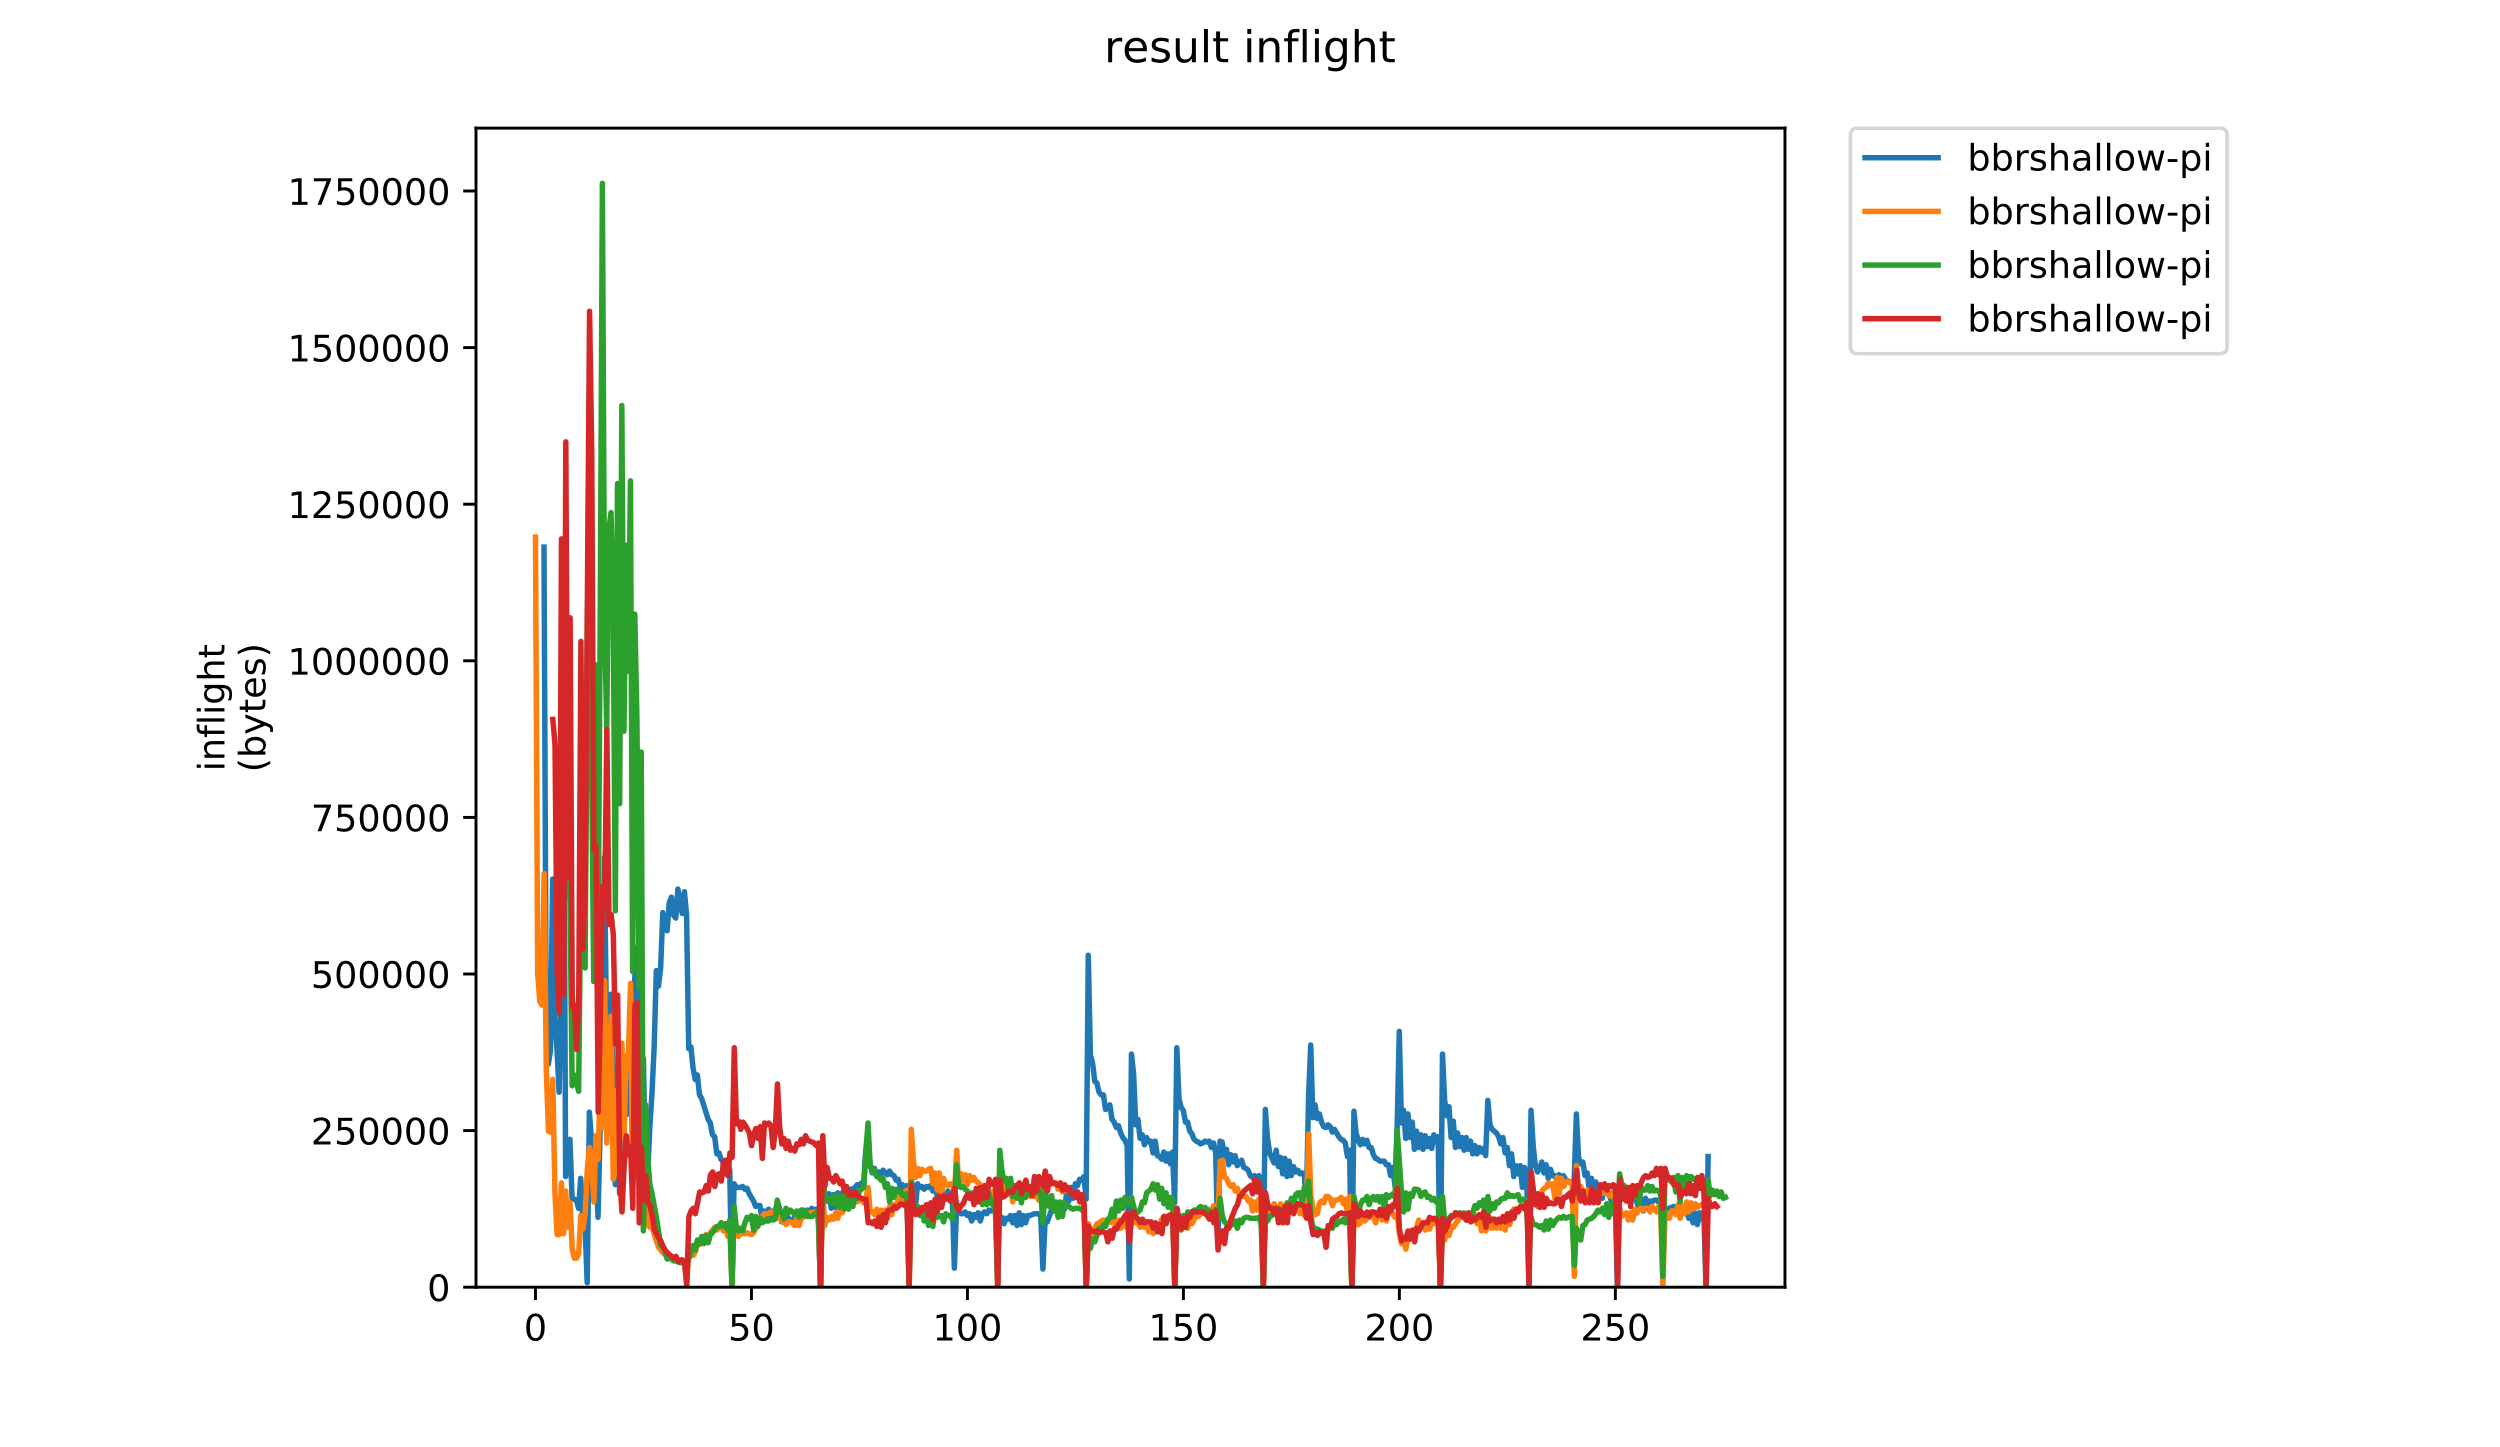 <?xml version="1.0" encoding="utf-8" standalone="no"?>
<!DOCTYPE svg PUBLIC "-//W3C//DTD SVG 1.1//EN"
  "http://www.w3.org/Graphics/SVG/1.1/DTD/svg11.dtd">
<!-- Created with matplotlib (https://matplotlib.org/) -->
<svg height="396pt" version="1.1" viewBox="0 0 684 396" width="684pt" xmlns="http://www.w3.org/2000/svg" xmlns:xlink="http://www.w3.org/1999/xlink">
 <defs>
  <style type="text/css">
*{stroke-linecap:butt;stroke-linejoin:round;}
  </style>
 </defs>
 <g id="figure_1">
  <g id="patch_1">
   <path d="M 0 396 
L 684 396 
L 684 0 
L 0 0 
z
" style="fill:#ffffff;"/>
  </g>
  <g id="axes_1">
   <g id="patch_2">
    <path d="M 130.23 352.174 
L 488.365 352.174 
L 488.365 35.062 
L 130.23 35.062 
z
" style="fill:#ffffff;"/>
   </g>
   <g id="matplotlib.axis_1">
    <g id="xtick_1">
     <g id="line2d_1">
      <defs>
       <path d="M 0 0 
L 0 3.5 
" id="ma3ef0f0939" style="stroke:#000000;stroke-width:0.8;"/>
      </defs>
      <g>
       <use style="stroke:#000000;stroke-width:0.8;" x="146.507" xlink:href="#ma3ef0f0939" y="352.174"/>
      </g>
     </g>
     <g id="text_1">
      <!-- 0 -->
      <defs>
       <path d="M 31.781 66.406 
Q 24.172 66.406 20.328 58.906 
Q 16.5 51.422 16.5 36.375 
Q 16.5 21.391 20.328 13.891 
Q 24.172 6.391 31.781 6.391 
Q 39.453 6.391 43.281 13.891 
Q 47.125 21.391 47.125 36.375 
Q 47.125 51.422 43.281 58.906 
Q 39.453 66.406 31.781 66.406 
z
M 31.781 74.219 
Q 44.047 74.219 50.516 64.516 
Q 56.984 54.828 56.984 36.375 
Q 56.984 17.969 50.516 8.266 
Q 44.047 -1.422 31.781 -1.422 
Q 19.531 -1.422 13.062 8.266 
Q 6.594 17.969 6.594 36.375 
Q 6.594 54.828 13.062 64.516 
Q 19.531 74.219 31.781 74.219 
z
" id="DejaVuSans-48"/>
      </defs>
      <g transform="translate(143.325 366.773)scale(0.1 -0.1)">
       <use xlink:href="#DejaVuSans-48"/>
      </g>
     </g>
    </g>
    <g id="xtick_2">
     <g id="line2d_2">
      <g>
       <use style="stroke:#000000;stroke-width:0.8;" x="205.598" xlink:href="#ma3ef0f0939" y="352.174"/>
      </g>
     </g>
     <g id="text_2">
      <!-- 50 -->
      <defs>
       <path d="M 10.797 72.906 
L 49.516 72.906 
L 49.516 64.594 
L 19.828 64.594 
L 19.828 46.734 
Q 21.969 47.469 24.109 47.828 
Q 26.266 48.188 28.422 48.188 
Q 40.625 48.188 47.75 41.5 
Q 54.891 34.812 54.891 23.391 
Q 54.891 11.625 47.562 5.094 
Q 40.234 -1.422 26.906 -1.422 
Q 22.312 -1.422 17.547 -0.641 
Q 12.797 0.141 7.719 1.703 
L 7.719 11.625 
Q 12.109 9.234 16.797 8.062 
Q 21.484 6.891 26.703 6.891 
Q 35.156 6.891 40.078 11.328 
Q 45.016 15.766 45.016 23.391 
Q 45.016 31 40.078 35.438 
Q 35.156 39.891 26.703 39.891 
Q 22.75 39.891 18.812 39.016 
Q 14.891 38.141 10.797 36.281 
z
" id="DejaVuSans-53"/>
      </defs>
      <g transform="translate(199.235 366.773)scale(0.1 -0.1)">
       <use xlink:href="#DejaVuSans-53"/>
       <use x="63.623" xlink:href="#DejaVuSans-48"/>
      </g>
     </g>
    </g>
    <g id="xtick_3">
     <g id="line2d_3">
      <g>
       <use style="stroke:#000000;stroke-width:0.8;" x="264.689" xlink:href="#ma3ef0f0939" y="352.174"/>
      </g>
     </g>
     <g id="text_3">
      <!-- 100 -->
      <defs>
       <path d="M 12.406 8.297 
L 28.516 8.297 
L 28.516 63.922 
L 10.984 60.406 
L 10.984 69.391 
L 28.422 72.906 
L 38.281 72.906 
L 38.281 8.297 
L 54.391 8.297 
L 54.391 0 
L 12.406 0 
z
" id="DejaVuSans-49"/>
      </defs>
      <g transform="translate(255.145 366.773)scale(0.1 -0.1)">
       <use xlink:href="#DejaVuSans-49"/>
       <use x="63.623" xlink:href="#DejaVuSans-48"/>
       <use x="127.246" xlink:href="#DejaVuSans-48"/>
      </g>
     </g>
    </g>
    <g id="xtick_4">
     <g id="line2d_4">
      <g>
       <use style="stroke:#000000;stroke-width:0.8;" x="323.78" xlink:href="#ma3ef0f0939" y="352.174"/>
      </g>
     </g>
     <g id="text_4">
      <!-- 150 -->
      <g transform="translate(314.237 366.773)scale(0.1 -0.1)">
       <use xlink:href="#DejaVuSans-49"/>
       <use x="63.623" xlink:href="#DejaVuSans-53"/>
       <use x="127.246" xlink:href="#DejaVuSans-48"/>
      </g>
     </g>
    </g>
    <g id="xtick_5">
     <g id="line2d_5">
      <g>
       <use style="stroke:#000000;stroke-width:0.8;" x="382.872" xlink:href="#ma3ef0f0939" y="352.174"/>
      </g>
     </g>
     <g id="text_5">
      <!-- 200 -->
      <defs>
       <path d="M 19.188 8.297 
L 53.609 8.297 
L 53.609 0 
L 7.328 0 
L 7.328 8.297 
Q 12.938 14.109 22.625 23.891 
Q 32.328 33.688 34.812 36.531 
Q 39.547 41.844 41.422 45.531 
Q 43.312 49.219 43.312 52.781 
Q 43.312 58.594 39.234 62.25 
Q 35.156 65.922 28.609 65.922 
Q 23.969 65.922 18.812 64.312 
Q 13.672 62.703 7.812 59.422 
L 7.812 69.391 
Q 13.766 71.781 18.938 73 
Q 24.125 74.219 28.422 74.219 
Q 39.75 74.219 46.484 68.547 
Q 53.219 62.891 53.219 53.422 
Q 53.219 48.922 51.531 44.891 
Q 49.859 40.875 45.406 35.406 
Q 44.188 33.984 37.641 27.219 
Q 31.109 20.453 19.188 8.297 
z
" id="DejaVuSans-50"/>
      </defs>
      <g transform="translate(373.328 366.773)scale(0.1 -0.1)">
       <use xlink:href="#DejaVuSans-50"/>
       <use x="63.623" xlink:href="#DejaVuSans-48"/>
       <use x="127.246" xlink:href="#DejaVuSans-48"/>
      </g>
     </g>
    </g>
    <g id="xtick_6">
     <g id="line2d_6">
      <g>
       <use style="stroke:#000000;stroke-width:0.8;" x="441.963" xlink:href="#ma3ef0f0939" y="352.174"/>
      </g>
     </g>
     <g id="text_6">
      <!-- 250 -->
      <g transform="translate(432.419 366.773)scale(0.1 -0.1)">
       <use xlink:href="#DejaVuSans-50"/>
       <use x="63.623" xlink:href="#DejaVuSans-53"/>
       <use x="127.246" xlink:href="#DejaVuSans-48"/>
      </g>
     </g>
    </g>
   </g>
   <g id="matplotlib.axis_2">
    <g id="ytick_1">
     <g id="line2d_7">
      <defs>
       <path d="M 0 0 
L -3.5 0 
" id="m78ab6cd020" style="stroke:#000000;stroke-width:0.8;"/>
      </defs>
      <g>
       <use style="stroke:#000000;stroke-width:0.8;" x="130.23" xlink:href="#m78ab6cd020" y="352.174"/>
      </g>
     </g>
     <g id="text_7">
      <!-- 0 -->
      <g transform="translate(116.868 355.973)scale(0.1 -0.1)">
       <use xlink:href="#DejaVuSans-48"/>
      </g>
     </g>
    </g>
    <g id="ytick_2">
     <g id="line2d_8">
      <g>
       <use style="stroke:#000000;stroke-width:0.8;" x="130.23" xlink:href="#m78ab6cd020" y="309.329"/>
      </g>
     </g>
     <g id="text_8">
      <!-- 250000 -->
      <g transform="translate(85.055 313.128)scale(0.1 -0.1)">
       <use xlink:href="#DejaVuSans-50"/>
       <use x="63.623" xlink:href="#DejaVuSans-53"/>
       <use x="127.246" xlink:href="#DejaVuSans-48"/>
       <use x="190.869" xlink:href="#DejaVuSans-48"/>
       <use x="254.492" xlink:href="#DejaVuSans-48"/>
       <use x="318.115" xlink:href="#DejaVuSans-48"/>
      </g>
     </g>
    </g>
    <g id="ytick_3">
     <g id="line2d_9">
      <g>
       <use style="stroke:#000000;stroke-width:0.8;" x="130.23" xlink:href="#m78ab6cd020" y="266.483"/>
      </g>
     </g>
     <g id="text_9">
      <!-- 500000 -->
      <g transform="translate(85.055 270.283)scale(0.1 -0.1)">
       <use xlink:href="#DejaVuSans-53"/>
       <use x="63.623" xlink:href="#DejaVuSans-48"/>
       <use x="127.246" xlink:href="#DejaVuSans-48"/>
       <use x="190.869" xlink:href="#DejaVuSans-48"/>
       <use x="254.492" xlink:href="#DejaVuSans-48"/>
       <use x="318.115" xlink:href="#DejaVuSans-48"/>
      </g>
     </g>
    </g>
    <g id="ytick_4">
     <g id="line2d_10">
      <g>
       <use style="stroke:#000000;stroke-width:0.8;" x="130.23" xlink:href="#m78ab6cd020" y="223.638"/>
      </g>
     </g>
     <g id="text_10">
      <!-- 750000 -->
      <defs>
       <path d="M 8.203 72.906 
L 55.078 72.906 
L 55.078 68.703 
L 28.609 0 
L 18.312 0 
L 43.219 64.594 
L 8.203 64.594 
z
" id="DejaVuSans-55"/>
      </defs>
      <g transform="translate(85.055 227.437)scale(0.1 -0.1)">
       <use xlink:href="#DejaVuSans-55"/>
       <use x="63.623" xlink:href="#DejaVuSans-53"/>
       <use x="127.246" xlink:href="#DejaVuSans-48"/>
       <use x="190.869" xlink:href="#DejaVuSans-48"/>
       <use x="254.492" xlink:href="#DejaVuSans-48"/>
       <use x="318.115" xlink:href="#DejaVuSans-48"/>
      </g>
     </g>
    </g>
    <g id="ytick_5">
     <g id="line2d_11">
      <g>
       <use style="stroke:#000000;stroke-width:0.8;" x="130.23" xlink:href="#m78ab6cd020" y="180.793"/>
      </g>
     </g>
     <g id="text_11">
      <!-- 1000000 -->
      <g transform="translate(78.693 184.592)scale(0.1 -0.1)">
       <use xlink:href="#DejaVuSans-49"/>
       <use x="63.623" xlink:href="#DejaVuSans-48"/>
       <use x="127.246" xlink:href="#DejaVuSans-48"/>
       <use x="190.869" xlink:href="#DejaVuSans-48"/>
       <use x="254.492" xlink:href="#DejaVuSans-48"/>
       <use x="318.115" xlink:href="#DejaVuSans-48"/>
       <use x="381.738" xlink:href="#DejaVuSans-48"/>
      </g>
     </g>
    </g>
    <g id="ytick_6">
     <g id="line2d_12">
      <g>
       <use style="stroke:#000000;stroke-width:0.8;" x="130.23" xlink:href="#m78ab6cd020" y="137.947"/>
      </g>
     </g>
     <g id="text_12">
      <!-- 1250000 -->
      <g transform="translate(78.693 141.747)scale(0.1 -0.1)">
       <use xlink:href="#DejaVuSans-49"/>
       <use x="63.623" xlink:href="#DejaVuSans-50"/>
       <use x="127.246" xlink:href="#DejaVuSans-53"/>
       <use x="190.869" xlink:href="#DejaVuSans-48"/>
       <use x="254.492" xlink:href="#DejaVuSans-48"/>
       <use x="318.115" xlink:href="#DejaVuSans-48"/>
       <use x="381.738" xlink:href="#DejaVuSans-48"/>
      </g>
     </g>
    </g>
    <g id="ytick_7">
     <g id="line2d_13">
      <g>
       <use style="stroke:#000000;stroke-width:0.8;" x="130.23" xlink:href="#m78ab6cd020" y="95.102"/>
      </g>
     </g>
     <g id="text_13">
      <!-- 1500000 -->
      <g transform="translate(78.693 98.901)scale(0.1 -0.1)">
       <use xlink:href="#DejaVuSans-49"/>
       <use x="63.623" xlink:href="#DejaVuSans-53"/>
       <use x="127.246" xlink:href="#DejaVuSans-48"/>
       <use x="190.869" xlink:href="#DejaVuSans-48"/>
       <use x="254.492" xlink:href="#DejaVuSans-48"/>
       <use x="318.115" xlink:href="#DejaVuSans-48"/>
       <use x="381.738" xlink:href="#DejaVuSans-48"/>
      </g>
     </g>
    </g>
    <g id="ytick_8">
     <g id="line2d_14">
      <g>
       <use style="stroke:#000000;stroke-width:0.8;" x="130.23" xlink:href="#m78ab6cd020" y="52.257"/>
      </g>
     </g>
     <g id="text_14">
      <!-- 1750000 -->
      <g transform="translate(78.693 56.056)scale(0.1 -0.1)">
       <use xlink:href="#DejaVuSans-49"/>
       <use x="63.623" xlink:href="#DejaVuSans-55"/>
       <use x="127.246" xlink:href="#DejaVuSans-53"/>
       <use x="190.869" xlink:href="#DejaVuSans-48"/>
       <use x="254.492" xlink:href="#DejaVuSans-48"/>
       <use x="318.115" xlink:href="#DejaVuSans-48"/>
       <use x="381.738" xlink:href="#DejaVuSans-48"/>
      </g>
     </g>
    </g>
    <g id="text_15">
     <!-- inflight -->
     <defs>
      <path d="M 9.422 54.688 
L 18.406 54.688 
L 18.406 0 
L 9.422 0 
z
M 9.422 75.984 
L 18.406 75.984 
L 18.406 64.594 
L 9.422 64.594 
z
" id="DejaVuSans-105"/>
      <path d="M 54.891 33.016 
L 54.891 0 
L 45.906 0 
L 45.906 32.719 
Q 45.906 40.484 42.875 44.328 
Q 39.844 48.188 33.797 48.188 
Q 26.516 48.188 22.312 43.547 
Q 18.109 38.922 18.109 30.906 
L 18.109 0 
L 9.078 0 
L 9.078 54.688 
L 18.109 54.688 
L 18.109 46.188 
Q 21.344 51.125 25.703 53.562 
Q 30.078 56 35.797 56 
Q 45.219 56 50.047 50.172 
Q 54.891 44.344 54.891 33.016 
z
" id="DejaVuSans-110"/>
      <path d="M 37.109 75.984 
L 37.109 68.5 
L 28.516 68.5 
Q 23.688 68.5 21.797 66.547 
Q 19.922 64.594 19.922 59.516 
L 19.922 54.688 
L 34.719 54.688 
L 34.719 47.703 
L 19.922 47.703 
L 19.922 0 
L 10.891 0 
L 10.891 47.703 
L 2.297 47.703 
L 2.297 54.688 
L 10.891 54.688 
L 10.891 58.5 
Q 10.891 67.625 15.141 71.797 
Q 19.391 75.984 28.609 75.984 
z
" id="DejaVuSans-102"/>
      <path d="M 9.422 75.984 
L 18.406 75.984 
L 18.406 0 
L 9.422 0 
z
" id="DejaVuSans-108"/>
      <path d="M 45.406 27.984 
Q 45.406 37.75 41.375 43.109 
Q 37.359 48.484 30.078 48.484 
Q 22.859 48.484 18.828 43.109 
Q 14.797 37.75 14.797 27.984 
Q 14.797 18.266 18.828 12.891 
Q 22.859 7.516 30.078 7.516 
Q 37.359 7.516 41.375 12.891 
Q 45.406 18.266 45.406 27.984 
z
M 54.391 6.781 
Q 54.391 -7.172 48.188 -13.984 
Q 42 -20.797 29.203 -20.797 
Q 24.469 -20.797 20.266 -20.094 
Q 16.062 -19.391 12.109 -17.922 
L 12.109 -9.188 
Q 16.062 -11.328 19.922 -12.344 
Q 23.781 -13.375 27.781 -13.375 
Q 36.625 -13.375 41.016 -8.766 
Q 45.406 -4.156 45.406 5.172 
L 45.406 9.625 
Q 42.625 4.781 38.281 2.391 
Q 33.938 0 27.875 0 
Q 17.828 0 11.672 7.656 
Q 5.516 15.328 5.516 27.984 
Q 5.516 40.672 11.672 48.328 
Q 17.828 56 27.875 56 
Q 33.938 56 38.281 53.609 
Q 42.625 51.219 45.406 46.391 
L 45.406 54.688 
L 54.391 54.688 
z
" id="DejaVuSans-103"/>
      <path d="M 54.891 33.016 
L 54.891 0 
L 45.906 0 
L 45.906 32.719 
Q 45.906 40.484 42.875 44.328 
Q 39.844 48.188 33.797 48.188 
Q 26.516 48.188 22.312 43.547 
Q 18.109 38.922 18.109 30.906 
L 18.109 0 
L 9.078 0 
L 9.078 75.984 
L 18.109 75.984 
L 18.109 46.188 
Q 21.344 51.125 25.703 53.562 
Q 30.078 56 35.797 56 
Q 45.219 56 50.047 50.172 
Q 54.891 44.344 54.891 33.016 
z
" id="DejaVuSans-104"/>
      <path d="M 18.312 70.219 
L 18.312 54.688 
L 36.812 54.688 
L 36.812 47.703 
L 18.312 47.703 
L 18.312 18.016 
Q 18.312 11.328 20.141 9.422 
Q 21.969 7.516 27.594 7.516 
L 36.812 7.516 
L 36.812 0 
L 27.594 0 
Q 17.188 0 13.234 3.875 
Q 9.281 7.766 9.281 18.016 
L 9.281 47.703 
L 2.688 47.703 
L 2.688 54.688 
L 9.281 54.688 
L 9.281 70.219 
z
" id="DejaVuSans-116"/>
     </defs>
     <g transform="translate(61.415 211.018)rotate(-90)scale(0.1 -0.1)">
      <use xlink:href="#DejaVuSans-105"/>
      <use x="27.783" xlink:href="#DejaVuSans-110"/>
      <use x="91.162" xlink:href="#DejaVuSans-102"/>
      <use x="126.367" xlink:href="#DejaVuSans-108"/>
      <use x="154.15" xlink:href="#DejaVuSans-105"/>
      <use x="181.934" xlink:href="#DejaVuSans-103"/>
      <use x="245.41" xlink:href="#DejaVuSans-104"/>
      <use x="308.789" xlink:href="#DejaVuSans-116"/>
     </g>
     <!-- (bytes) -->
     <defs>
      <path d="M 31 75.875 
Q 24.469 64.656 21.281 53.656 
Q 18.109 42.672 18.109 31.391 
Q 18.109 20.125 21.312 9.062 
Q 24.516 -2 31 -13.188 
L 23.188 -13.188 
Q 15.875 -1.703 12.234 9.375 
Q 8.594 20.453 8.594 31.391 
Q 8.594 42.281 12.203 53.312 
Q 15.828 64.359 23.188 75.875 
z
" id="DejaVuSans-40"/>
      <path d="M 48.688 27.297 
Q 48.688 37.203 44.609 42.844 
Q 40.531 48.484 33.406 48.484 
Q 26.266 48.484 22.188 42.844 
Q 18.109 37.203 18.109 27.297 
Q 18.109 17.391 22.188 11.75 
Q 26.266 6.109 33.406 6.109 
Q 40.531 6.109 44.609 11.75 
Q 48.688 17.391 48.688 27.297 
z
M 18.109 46.391 
Q 20.953 51.266 25.266 53.625 
Q 29.594 56 35.594 56 
Q 45.562 56 51.781 48.094 
Q 58.016 40.188 58.016 27.297 
Q 58.016 14.406 51.781 6.484 
Q 45.562 -1.422 35.594 -1.422 
Q 29.594 -1.422 25.266 0.953 
Q 20.953 3.328 18.109 8.203 
L 18.109 0 
L 9.078 0 
L 9.078 75.984 
L 18.109 75.984 
z
" id="DejaVuSans-98"/>
      <path d="M 32.172 -5.078 
Q 28.375 -14.844 24.75 -17.812 
Q 21.141 -20.797 15.094 -20.797 
L 7.906 -20.797 
L 7.906 -13.281 
L 13.188 -13.281 
Q 16.891 -13.281 18.938 -11.516 
Q 21 -9.766 23.484 -3.219 
L 25.094 0.875 
L 2.984 54.688 
L 12.5 54.688 
L 29.594 11.922 
L 46.688 54.688 
L 56.203 54.688 
z
" id="DejaVuSans-121"/>
      <path d="M 56.203 29.594 
L 56.203 25.203 
L 14.891 25.203 
Q 15.484 15.922 20.484 11.062 
Q 25.484 6.203 34.422 6.203 
Q 39.594 6.203 44.453 7.469 
Q 49.312 8.734 54.109 11.281 
L 54.109 2.781 
Q 49.266 0.734 44.188 -0.344 
Q 39.109 -1.422 33.891 -1.422 
Q 20.797 -1.422 13.156 6.188 
Q 5.516 13.812 5.516 26.812 
Q 5.516 40.234 12.766 48.109 
Q 20.016 56 32.328 56 
Q 43.359 56 49.781 48.891 
Q 56.203 41.797 56.203 29.594 
z
M 47.219 32.234 
Q 47.125 39.594 43.094 43.984 
Q 39.062 48.391 32.422 48.391 
Q 24.906 48.391 20.391 44.141 
Q 15.875 39.891 15.188 32.172 
z
" id="DejaVuSans-101"/>
      <path d="M 44.281 53.078 
L 44.281 44.578 
Q 40.484 46.531 36.375 47.5 
Q 32.281 48.484 27.875 48.484 
Q 21.188 48.484 17.844 46.438 
Q 14.5 44.391 14.5 40.281 
Q 14.5 37.156 16.891 35.375 
Q 19.281 33.594 26.516 31.984 
L 29.594 31.297 
Q 39.156 29.25 43.188 25.516 
Q 47.219 21.781 47.219 15.094 
Q 47.219 7.469 41.188 3.016 
Q 35.156 -1.422 24.609 -1.422 
Q 20.219 -1.422 15.453 -0.562 
Q 10.688 0.297 5.422 2 
L 5.422 11.281 
Q 10.406 8.688 15.234 7.391 
Q 20.062 6.109 24.812 6.109 
Q 31.156 6.109 34.562 8.281 
Q 37.984 10.453 37.984 14.406 
Q 37.984 18.062 35.516 20.016 
Q 33.062 21.969 24.703 23.781 
L 21.578 24.516 
Q 13.234 26.266 9.516 29.906 
Q 5.812 33.547 5.812 39.891 
Q 5.812 47.609 11.281 51.797 
Q 16.75 56 26.812 56 
Q 31.781 56 36.172 55.266 
Q 40.578 54.547 44.281 53.078 
z
" id="DejaVuSans-115"/>
      <path d="M 8.016 75.875 
L 15.828 75.875 
Q 23.141 64.359 26.781 53.312 
Q 30.422 42.281 30.422 31.391 
Q 30.422 20.453 26.781 9.375 
Q 23.141 -1.703 15.828 -13.188 
L 8.016 -13.188 
Q 14.5 -2 17.703 9.062 
Q 20.906 20.125 20.906 31.391 
Q 20.906 42.672 17.703 53.656 
Q 14.5 64.656 8.016 75.875 
z
" id="DejaVuSans-41"/>
     </defs>
     <g transform="translate(72.613 211.295)rotate(-90)scale(0.1 -0.1)">
      <use xlink:href="#DejaVuSans-40"/>
      <use x="39.014" xlink:href="#DejaVuSans-98"/>
      <use x="102.49" xlink:href="#DejaVuSans-121"/>
      <use x="161.67" xlink:href="#DejaVuSans-116"/>
      <use x="200.879" xlink:href="#DejaVuSans-101"/>
      <use x="262.402" xlink:href="#DejaVuSans-115"/>
      <use x="314.502" xlink:href="#DejaVuSans-41"/>
     </g>
    </g>
   </g>
   <g id="line2d_15">
    <path clip-path="url(#pd96f5351f5)" d="M 148.84 149.675 
L 149.43 278.471 
L 150.021 291.127 
L 150.612 287.404 
L 151.203 240.502 
L 151.794 278.967 
L 152.385 286.908 
L 152.976 298.82 
L 153.567 266.063 
L 154.158 181.688 
L 154.749 321.899 
L 155.34 313.709 
L 155.931 311.724 
L 156.521 327.854 
L 157.703 328.351 
L 158.294 330.584 
L 158.885 322.395 
L 159.476 334.555 
L 160.067 335.547 
L 160.658 350.933 
L 161.249 304.279 
L 162.431 319.417 
L 163.021 318.176 
L 163.612 333.066 
L 164.203 308.746 
L 164.794 274.996 
L 165.385 234.546 
L 165.976 285.667 
L 166.567 300.557 
L 167.158 272.018 
L 167.749 290.134 
L 168.34 324.132 
L 168.931 300.309 
L 169.522 326.614 
L 170.112 301.798 
L 170.703 308.994 
L 171.294 297.331 
L 171.885 304.776 
L 172.476 283.93 
L 173.067 316.191 
L 173.658 268.048 
L 174.249 259.114 
L 174.84 315.695 
L 176.022 289.638 
L 176.612 318.673 
L 177.203 321.402 
L 177.794 308.25 
L 178.385 299.068 
L 178.976 286.412 
L 179.567 265.566 
L 180.158 269.785 
L 180.749 264.822 
L 181.34 249.684 
L 181.931 254.151 
L 182.522 254.647 
L 183.113 246.954 
L 183.703 245.465 
L 184.294 250.428 
L 184.885 251.173 
L 185.476 243.232 
L 186.067 247.202 
L 186.658 249.932 
L 187.249 243.976 
L 187.84 250.18 
L 188.431 286.908 
L 189.022 286.412 
L 189.613 292.119 
L 190.203 295.345 
L 190.794 294.105 
L 191.385 299.564 
L 191.976 300.557 
L 193.749 306.265 
L 194.34 307.257 
L 194.931 310.483 
L 195.522 310.98 
L 196.113 315.695 
L 196.703 315.446 
L 197.294 317.184 
L 197.885 317.928 
L 198.476 321.154 
L 199.067 317.68 
L 199.658 320.161 
L 200.249 351.926 
L 200.84 323.884 
L 201.431 324.877 
L 202.613 324.877 
L 203.204 324.628 
L 203.794 325.373 
L 204.385 325.125 
L 204.976 326.614 
L 206.158 328.599 
L 206.749 330.088 
L 207.34 329.84 
L 207.931 329.84 
L 208.522 333.81 
L 209.113 331.329 
L 209.704 334.058 
L 210.294 330.832 
L 210.885 333.562 
L 211.476 331.329 
L 212.067 331.329 
L 212.658 329.343 
L 213.249 330.336 
L 213.84 334.307 
L 214.431 334.058 
L 215.022 334.803 
L 215.613 333.066 
L 216.204 334.058 
L 216.795 334.058 
L 217.385 333.066 
L 217.976 333.562 
L 218.567 331.577 
L 219.749 331.081 
L 220.34 331.329 
L 220.931 331.081 
L 221.522 332.073 
L 222.113 330.584 
L 222.704 332.57 
L 223.295 330.832 
L 223.885 333.562 
L 224.476 351.926 
L 225.067 320.658 
L 225.658 326.862 
L 226.249 328.599 
L 226.84 326.614 
L 227.431 330.584 
L 228.022 326.862 
L 228.613 330.336 
L 229.204 326.365 
L 229.795 328.847 
L 230.386 326.365 
L 230.976 327.358 
L 231.567 325.373 
L 232.158 326.365 
L 232.749 325.373 
L 233.34 325.373 
L 233.931 324.877 
L 234.522 324.132 
L 235.113 324.628 
L 235.704 323.636 
L 236.295 324.628 
L 236.886 314.454 
L 237.476 317.184 
L 238.067 318.424 
L 238.658 320.906 
L 239.249 319.665 
L 239.84 321.65 
L 240.431 320.658 
L 241.022 321.402 
L 241.613 320.161 
L 242.204 320.906 
L 242.795 321.402 
L 243.386 320.41 
L 243.976 321.402 
L 244.567 321.65 
L 245.158 322.891 
L 245.749 322.643 
L 246.34 324.877 
L 246.931 324.132 
L 247.522 327.11 
L 248.113 324.38 
L 248.704 345.97 
L 249.295 322.395 
L 250.477 329.84 
L 251.067 323.884 
L 251.658 324.877 
L 252.249 324.628 
L 252.84 325.373 
L 253.431 324.628 
L 254.022 324.877 
L 254.613 324.38 
L 255.204 325.869 
L 255.795 324.628 
L 256.386 327.11 
L 256.977 325.869 
L 257.567 327.606 
L 258.158 326.614 
L 258.749 327.606 
L 259.34 325.869 
L 259.931 327.606 
L 260.522 326.614 
L 261.113 346.963 
L 261.704 330.584 
L 262.295 331.577 
L 262.886 332.073 
L 263.477 332.073 
L 264.068 331.577 
L 264.658 332.57 
L 265.249 332.073 
L 265.84 334.058 
L 266.431 332.321 
L 267.022 333.066 
L 267.613 331.825 
L 268.204 334.058 
L 268.795 332.073 
L 269.386 331.577 
L 269.977 332.073 
L 270.568 331.081 
L 271.158 331.329 
L 271.749 331.081 
L 272.34 331.081 
L 272.931 338.525 
L 273.522 333.81 
L 274.113 333.066 
L 274.704 334.803 
L 275.295 333.314 
L 275.886 333.562 
L 276.477 332.57 
L 277.068 334.555 
L 277.659 332.57 
L 278.249 335.299 
L 278.84 331.825 
L 279.431 335.051 
L 280.022 332.57 
L 280.613 334.555 
L 281.204 332.57 
L 281.795 332.57 
L 282.977 332.073 
L 284.159 332.073 
L 284.749 332.818 
L 285.34 347.211 
L 285.931 334.058 
L 286.522 334.307 
L 287.704 331.081 
L 288.295 331.329 
L 288.886 330.832 
L 289.477 330.832 
L 290.068 330.336 
L 290.659 329.592 
L 291.249 330.832 
L 291.84 326.365 
L 292.431 328.599 
L 293.022 324.877 
L 293.613 327.854 
L 294.204 323.884 
L 294.795 324.38 
L 295.386 322.643 
L 295.977 322.891 
L 296.568 321.899 
L 297.159 328.103 
L 297.75 261.347 
L 298.34 288.645 
L 298.931 290.879 
L 299.522 295.842 
L 300.113 296.338 
L 300.704 298.82 
L 301.295 299.564 
L 301.886 299.564 
L 302.477 303.535 
L 303.068 303.287 
L 303.659 302.294 
L 304.25 306.265 
L 304.84 307.009 
L 305.431 308.498 
L 306.022 308.002 
L 306.613 309.987 
L 307.204 311.228 
L 307.795 311.972 
L 308.386 313.461 
L 308.977 349.941 
L 309.568 288.397 
L 310.159 293.856 
L 310.75 307.753 
L 311.341 306.265 
L 311.931 311.476 
L 312.522 310.483 
L 313.113 313.213 
L 313.704 311.228 
L 314.295 312.469 
L 314.886 312.22 
L 315.477 315.446 
L 316.068 312.22 
L 316.659 316.191 
L 317.25 316.439 
L 317.841 317.184 
L 318.431 315.198 
L 319.022 317.68 
L 319.613 315.695 
L 320.204 318.424 
L 320.795 315.198 
L 321.386 329.095 
L 321.977 286.66 
L 322.568 300.557 
L 323.159 303.038 
L 323.75 303.783 
L 324.341 307.009 
L 324.932 307.009 
L 325.522 309.491 
L 326.113 310.235 
L 326.704 311.724 
L 327.295 312.22 
L 327.886 312.469 
L 328.477 312.965 
L 329.068 312.717 
L 329.659 312.22 
L 330.25 312.469 
L 330.841 312.22 
L 331.432 313.957 
L 332.022 312.717 
L 332.613 315.446 
L 333.204 340.262 
L 333.795 312.22 
L 334.386 312.469 
L 334.977 316.439 
L 335.568 314.454 
L 336.159 318.673 
L 336.75 315.943 
L 337.341 317.928 
L 337.932 316.191 
L 338.522 318.921 
L 339.704 317.432 
L 340.295 319.417 
L 340.886 319.665 
L 341.477 320.161 
L 342.068 321.65 
L 342.659 322.147 
L 343.25 321.65 
L 343.841 322.395 
L 344.432 321.65 
L 345.023 323.636 
L 345.613 342.992 
L 346.204 303.535 
L 346.795 311.476 
L 347.386 315.446 
L 348.568 318.176 
L 349.159 314.702 
L 349.75 319.169 
L 350.341 316.687 
L 350.932 321.154 
L 351.523 316.935 
L 352.113 321.899 
L 352.704 317.68 
L 353.295 321.65 
L 353.886 319.169 
L 354.477 320.658 
L 355.068 320.161 
L 355.659 321.154 
L 356.25 320.906 
L 356.841 321.402 
L 357.432 328.599 
L 358.023 300.06 
L 358.614 285.915 
L 359.204 305.768 
L 359.795 302.294 
L 360.386 306.016 
L 360.977 304.776 
L 361.568 307.009 
L 362.159 308.25 
L 362.75 308.498 
L 363.341 307.753 
L 363.932 308.25 
L 364.523 309.739 
L 365.114 308.994 
L 366.295 310.98 
L 366.886 311.724 
L 367.477 311.972 
L 368.068 312.717 
L 368.659 316.439 
L 369.25 314.702 
L 369.841 351.926 
L 370.432 304.031 
L 371.023 309.987 
L 371.614 311.972 
L 372.205 313.213 
L 372.795 311.724 
L 373.386 312.965 
L 373.977 311.972 
L 374.568 313.957 
L 375.159 313.957 
L 375.75 315.943 
L 376.341 316.935 
L 376.932 317.184 
L 377.523 317.68 
L 378.705 317.68 
L 379.295 318.673 
L 379.886 318.673 
L 380.477 321.65 
L 381.068 319.417 
L 381.659 324.38 
L 382.25 308.498 
L 382.841 282.193 
L 383.432 307.257 
L 384.023 303.783 
L 384.614 311.476 
L 385.205 304.776 
L 385.795 311.228 
L 386.386 307.009 
L 386.977 314.454 
L 387.568 309.491 
L 388.159 313.957 
L 388.75 310.483 
L 389.341 314.454 
L 389.932 310.731 
L 390.523 313.709 
L 391.114 311.476 
L 391.705 314.206 
L 392.296 310.483 
L 392.886 312.469 
L 393.477 310.98 
L 394.068 351.926 
L 394.659 288.397 
L 395.25 301.053 
L 395.841 305.272 
L 396.432 302.79 
L 397.023 311.228 
L 397.614 306.761 
L 398.205 313.957 
L 398.796 309.987 
L 399.386 313.709 
L 399.977 311.228 
L 400.568 314.702 
L 401.159 311.228 
L 401.75 314.454 
L 402.341 312.22 
L 402.932 315.695 
L 403.523 313.461 
L 404.114 315.695 
L 404.705 313.957 
L 405.296 315.198 
L 405.887 314.206 
L 406.477 316.191 
L 407.068 301.053 
L 407.659 307.753 
L 408.25 308.994 
L 409.432 309.987 
L 410.023 310.98 
L 410.614 312.965 
L 411.205 311.228 
L 411.796 315.446 
L 412.387 313.957 
L 412.977 318.921 
L 413.568 315.695 
L 414.159 321.899 
L 414.75 318.921 
L 415.341 321.154 
L 415.932 318.921 
L 416.523 324.877 
L 417.114 319.417 
L 417.705 321.402 
L 418.296 351.926 
L 418.887 303.783 
L 419.478 313.461 
L 420.068 318.921 
L 420.659 320.658 
L 421.25 319.665 
L 421.841 317.928 
L 422.432 320.906 
L 423.023 318.673 
L 423.614 322.395 
L 424.205 319.913 
L 424.796 321.65 
L 425.387 321.65 
L 425.978 322.891 
L 426.568 321.402 
L 427.159 322.891 
L 427.75 321.65 
L 428.341 322.643 
L 428.932 323.139 
L 429.523 323.388 
L 430.114 323.884 
L 430.705 322.643 
L 431.296 304.776 
L 431.887 316.687 
L 432.478 318.424 
L 433.068 317.928 
L 433.659 321.65 
L 434.25 320.906 
L 434.841 325.373 
L 435.432 322.395 
L 436.023 327.606 
L 436.614 323.388 
L 437.205 326.614 
L 437.796 324.877 
L 438.387 327.854 
L 438.978 324.877 
L 439.569 326.365 
L 440.159 326.365 
L 440.75 328.351 
L 441.341 327.606 
L 441.932 327.606 
L 442.523 351.926 
L 443.114 324.38 
L 443.705 325.621 
L 444.296 324.38 
L 444.887 325.125 
L 445.478 325.621 
L 446.069 326.365 
L 446.659 326.117 
L 447.25 326.862 
L 448.432 330.832 
L 449.023 328.103 
L 449.614 331.329 
L 450.205 327.854 
L 450.796 329.343 
L 451.387 328.599 
L 451.978 328.847 
L 452.569 328.351 
L 453.16 328.351 
L 453.75 328.847 
L 454.341 328.847 
L 454.932 337.781 
L 455.523 330.832 
L 456.114 330.832 
L 457.887 330.088 
L 458.478 330.584 
L 459.069 330.584 
L 460.25 331.577 
L 460.841 330.832 
L 461.432 330.832 
L 462.023 333.314 
L 462.614 332.073 
L 463.205 334.555 
L 463.796 331.825 
L 464.387 335.051 
L 464.978 331.825 
L 465.569 333.562 
L 466.16 331.577 
L 466.751 351.926 
L 467.341 316.439 
L 467.341 316.439 
" style="fill:none;stroke:#1f77b4;stroke-linecap:square;stroke-width:1.5;"/>
   </g>
   <g id="line2d_16">
    <path clip-path="url(#pd96f5351f5)" d="M 146.509 146.946 
L 147.1 266.311 
L 147.691 274.004 
L 148.282 274.996 
L 148.873 239.013 
L 149.464 292.864 
L 150.055 309.491 
L 150.645 309.739 
L 151.236 295.345 
L 151.827 326.365 
L 152.418 337.781 
L 153.009 337.781 
L 153.6 323.636 
L 154.191 337.533 
L 154.782 325.869 
L 155.373 335.796 
L 155.964 329.095 
L 156.555 341.751 
L 157.145 344.233 
L 157.736 344.233 
L 158.327 342.992 
L 158.918 332.57 
L 159.509 336.292 
L 160.1 331.825 
L 160.691 319.665 
L 161.282 313.957 
L 161.873 316.935 
L 162.464 328.847 
L 163.055 310.731 
L 163.645 317.184 
L 164.236 294.849 
L 164.827 308.498 
L 165.418 268.296 
L 166.009 312.717 
L 167.191 277.974 
L 167.782 322.643 
L 168.373 319.665 
L 168.964 298.075 
L 169.555 314.95 
L 170.146 285.419 
L 170.736 310.731 
L 171.327 288.893 
L 171.918 289.141 
L 172.509 269.04 
L 173.1 323.139 
L 173.691 320.906 
L 174.282 285.915 
L 174.873 319.913 
L 175.464 299.812 
L 176.055 336.044 
L 176.646 328.599 
L 177.236 334.555 
L 177.827 335.796 
L 178.418 335.796 
L 179.6 339.518 
L 180.191 341.255 
L 181.373 342.744 
L 182.555 343.737 
L 183.737 344.233 
L 184.327 344.729 
L 184.918 344.481 
L 185.509 344.729 
L 186.1 345.226 
L 186.691 344.729 
L 187.282 345.226 
L 187.873 350.437 
L 188.464 343.737 
L 189.055 343.489 
L 189.646 343.489 
L 190.237 342.496 
L 190.827 340.262 
L 191.418 340.511 
L 192.009 339.27 
L 192.6 339.766 
L 193.191 337.781 
L 193.782 338.029 
L 195.555 335.796 
L 196.146 336.54 
L 196.737 336.044 
L 197.328 334.555 
L 197.918 336.788 
L 198.509 335.299 
L 199.1 338.277 
L 199.691 335.051 
L 200.282 352.174 
L 200.873 332.57 
L 201.464 337.533 
L 202.055 338.277 
L 202.646 337.285 
L 203.237 337.533 
L 203.828 337.533 
L 204.418 337.285 
L 205.6 337.781 
L 206.191 337.285 
L 206.782 336.044 
L 207.373 333.81 
L 207.964 334.058 
L 208.555 332.818 
L 209.146 332.073 
L 210.328 332.073 
L 210.918 331.577 
L 211.509 331.825 
L 212.1 332.321 
L 212.691 328.599 
L 213.282 333.066 
L 213.873 334.058 
L 214.464 334.307 
L 215.055 335.051 
L 215.646 334.307 
L 216.237 334.307 
L 216.828 334.555 
L 217.419 335.299 
L 218.009 333.314 
L 218.6 335.299 
L 219.191 333.314 
L 220.373 332.818 
L 220.964 332.073 
L 221.555 331.825 
L 222.146 331.825 
L 222.737 331.577 
L 223.328 332.57 
L 223.919 332.818 
L 224.509 351.926 
L 225.1 326.365 
L 225.691 335.299 
L 226.282 333.066 
L 226.873 333.81 
L 227.464 332.818 
L 228.055 333.562 
L 228.646 331.825 
L 229.237 333.314 
L 229.828 330.336 
L 230.419 331.825 
L 231.01 330.336 
L 231.6 330.336 
L 232.191 329.592 
L 232.782 328.351 
L 233.373 329.343 
L 233.964 328.599 
L 234.555 328.847 
L 235.146 328.103 
L 235.737 328.351 
L 236.328 329.095 
L 236.919 327.854 
L 237.51 324.877 
L 238.1 331.577 
L 238.691 331.577 
L 239.282 332.321 
L 239.873 330.832 
L 240.464 333.066 
L 241.055 331.081 
L 241.646 332.818 
L 242.237 331.081 
L 242.828 333.314 
L 243.419 330.088 
L 244.01 332.321 
L 244.6 329.592 
L 245.191 329.592 
L 246.373 327.11 
L 246.964 328.599 
L 247.555 326.117 
L 248.146 325.621 
L 248.737 351.926 
L 249.328 308.994 
L 249.919 317.68 
L 250.51 322.147 
L 251.101 319.665 
L 251.691 321.65 
L 252.282 319.913 
L 252.873 320.41 
L 253.464 320.41 
L 254.055 319.913 
L 254.646 319.665 
L 255.237 323.884 
L 255.828 320.906 
L 256.419 325.621 
L 257.01 320.906 
L 257.601 326.862 
L 258.191 322.395 
L 258.782 323.884 
L 259.373 324.38 
L 259.964 323.884 
L 260.555 323.884 
L 261.146 326.614 
L 261.737 314.702 
L 262.328 324.132 
L 262.919 321.154 
L 263.51 323.139 
L 264.101 321.402 
L 264.692 324.132 
L 265.282 321.65 
L 265.873 322.891 
L 266.464 322.147 
L 267.055 323.139 
L 268.237 324.132 
L 268.828 325.373 
L 269.419 325.125 
L 270.01 326.862 
L 270.601 326.365 
L 271.192 326.862 
L 271.782 325.869 
L 272.373 328.599 
L 272.964 351.926 
L 273.555 317.432 
L 274.146 323.388 
L 274.737 325.869 
L 275.328 324.38 
L 275.919 326.614 
L 276.51 324.877 
L 277.101 328.847 
L 277.692 325.621 
L 278.283 327.11 
L 278.873 325.869 
L 279.464 328.351 
L 280.055 326.862 
L 280.646 326.614 
L 281.237 326.117 
L 281.828 327.358 
L 282.419 326.365 
L 283.01 327.358 
L 283.601 326.862 
L 284.192 328.351 
L 284.783 328.351 
L 285.373 324.877 
L 285.964 320.658 
L 286.555 322.891 
L 287.146 323.388 
L 287.737 323.388 
L 288.328 323.884 
L 288.919 323.636 
L 289.51 325.373 
L 290.101 324.132 
L 290.692 326.117 
L 291.873 325.621 
L 292.464 325.125 
L 293.055 326.365 
L 293.646 326.365 
L 294.237 327.358 
L 294.828 326.365 
L 295.419 328.599 
L 296.601 329.095 
L 297.192 352.174 
L 297.783 334.803 
L 298.374 336.788 
L 298.964 338.277 
L 299.555 336.044 
L 300.146 334.803 
L 300.737 334.555 
L 301.328 334.058 
L 301.919 333.81 
L 302.51 334.555 
L 303.101 333.81 
L 303.692 334.307 
L 304.283 334.555 
L 304.874 333.562 
L 305.464 335.051 
L 306.055 333.81 
L 306.646 336.044 
L 307.237 334.803 
L 307.828 335.547 
L 308.419 335.051 
L 309.01 338.029 
L 309.601 333.81 
L 310.192 333.81 
L 310.783 334.555 
L 311.374 334.555 
L 311.965 335.796 
L 312.555 335.547 
L 313.146 335.796 
L 313.737 334.307 
L 314.328 337.036 
L 314.919 335.299 
L 315.51 337.533 
L 316.101 335.547 
L 316.692 335.051 
L 317.283 335.299 
L 317.874 333.562 
L 318.465 332.818 
L 319.055 333.066 
L 319.646 332.57 
L 320.237 333.066 
L 320.828 332.818 
L 321.419 352.174 
L 322.01 333.066 
L 322.601 333.81 
L 323.192 334.058 
L 323.783 335.299 
L 324.374 334.058 
L 324.965 336.044 
L 325.556 333.066 
L 326.146 334.803 
L 327.328 332.57 
L 327.919 332.818 
L 328.51 332.073 
L 329.101 331.825 
L 329.692 331.329 
L 330.283 331.329 
L 330.874 330.832 
L 331.465 332.57 
L 332.056 329.84 
L 332.646 333.314 
L 333.237 333.066 
L 333.828 317.68 
L 334.419 317.432 
L 335.01 322.147 
L 335.601 322.395 
L 336.192 323.884 
L 336.783 324.628 
L 337.374 324.132 
L 337.965 325.869 
L 338.556 325.125 
L 339.146 327.358 
L 339.737 327.11 
L 340.328 327.358 
L 340.919 327.358 
L 341.51 328.599 
L 342.101 328.351 
L 342.692 331.329 
L 343.283 328.847 
L 343.874 331.081 
L 344.465 328.103 
L 345.056 330.336 
L 345.647 351.926 
L 346.237 327.11 
L 346.828 332.57 
L 347.419 330.088 
L 348.01 331.825 
L 348.601 329.343 
L 349.192 331.577 
L 349.783 332.57 
L 350.374 329.343 
L 350.965 331.081 
L 351.556 329.84 
L 352.147 330.088 
L 352.737 329.592 
L 353.328 329.343 
L 353.919 329.592 
L 354.51 330.336 
L 355.101 329.343 
L 355.692 332.073 
L 356.283 330.088 
L 356.874 332.57 
L 357.465 328.847 
L 358.056 310.235 
L 358.647 327.11 
L 359.238 330.584 
L 359.828 332.321 
L 360.419 332.073 
L 361.01 329.095 
L 361.601 328.599 
L 362.192 329.095 
L 362.783 327.358 
L 363.374 327.358 
L 363.965 327.854 
L 364.556 329.84 
L 365.147 328.351 
L 365.738 328.351 
L 366.328 328.103 
L 366.919 327.606 
L 367.51 329.343 
L 368.101 328.103 
L 368.692 332.321 
L 369.283 327.358 
L 369.874 351.926 
L 370.465 331.081 
L 371.056 333.314 
L 371.647 335.051 
L 372.238 334.555 
L 372.829 332.818 
L 373.419 334.058 
L 374.01 333.314 
L 374.601 333.066 
L 375.192 332.57 
L 375.783 333.066 
L 376.374 334.555 
L 376.965 332.321 
L 377.556 331.825 
L 378.147 333.81 
L 378.738 331.081 
L 379.329 334.058 
L 379.919 330.584 
L 380.51 330.832 
L 381.101 332.321 
L 381.692 333.066 
L 382.283 332.321 
L 382.874 337.533 
L 383.465 340.262 
L 384.056 339.518 
L 384.647 341.751 
L 385.238 338.277 
L 385.829 337.285 
L 386.419 337.285 
L 387.01 337.036 
L 387.601 335.796 
L 388.192 333.81 
L 388.783 335.051 
L 389.374 335.051 
L 389.965 336.54 
L 390.556 334.058 
L 391.147 336.292 
L 391.738 334.058 
L 392.329 334.803 
L 392.92 334.058 
L 393.51 334.058 
L 394.101 352.174 
L 394.692 332.57 
L 395.283 339.27 
L 395.874 335.547 
L 396.465 338.029 
L 397.056 335.547 
L 397.647 335.796 
L 398.238 334.803 
L 398.829 334.058 
L 399.42 332.818 
L 400.601 333.314 
L 401.192 333.066 
L 401.783 333.81 
L 402.374 332.073 
L 402.965 334.058 
L 403.556 332.321 
L 404.147 334.803 
L 404.738 333.562 
L 405.329 336.788 
L 405.92 332.073 
L 406.511 336.788 
L 407.101 334.555 
L 407.692 335.796 
L 408.283 336.044 
L 408.874 334.555 
L 409.465 336.044 
L 410.056 334.058 
L 410.647 336.044 
L 411.238 333.314 
L 411.829 336.54 
L 412.42 332.321 
L 413.011 335.051 
L 414.192 330.832 
L 414.783 331.329 
L 415.374 330.584 
L 415.965 330.336 
L 416.556 329.84 
L 417.147 329.84 
L 417.738 330.088 
L 418.329 340.262 
L 418.92 325.869 
L 419.511 328.351 
L 420.102 329.343 
L 420.692 330.088 
L 421.283 328.351 
L 421.874 325.869 
L 422.465 325.125 
L 423.056 324.877 
L 423.647 323.636 
L 424.238 324.38 
L 424.829 323.884 
L 425.42 327.854 
L 426.011 322.147 
L 426.602 326.614 
L 427.192 322.395 
L 427.783 324.628 
L 428.374 323.388 
L 428.965 323.139 
L 429.556 323.636 
L 430.147 323.884 
L 430.738 349.196 
L 431.329 318.921 
L 431.92 326.862 
L 432.511 324.628 
L 433.102 328.103 
L 433.692 325.869 
L 434.283 325.621 
L 434.874 327.358 
L 435.465 325.869 
L 436.056 327.606 
L 436.647 326.117 
L 437.238 327.11 
L 437.829 325.621 
L 438.42 326.365 
L 439.011 326.365 
L 440.193 326.862 
L 440.783 327.358 
L 441.374 325.869 
L 441.965 329.343 
L 442.556 336.292 
L 443.147 330.584 
L 443.738 332.818 
L 444.92 331.825 
L 445.511 333.81 
L 446.102 331.825 
L 446.693 333.81 
L 447.283 330.832 
L 447.874 331.825 
L 448.465 330.832 
L 449.056 330.584 
L 449.647 331.081 
L 450.238 330.584 
L 450.829 330.584 
L 451.42 331.577 
L 452.011 330.088 
L 453.193 331.577 
L 453.784 330.088 
L 454.374 331.825 
L 454.965 351.926 
L 455.556 331.577 
L 456.147 333.314 
L 456.738 333.314 
L 457.329 331.329 
L 457.92 331.329 
L 458.511 332.321 
L 459.102 329.592 
L 459.693 333.314 
L 460.284 329.84 
L 460.874 332.073 
L 461.465 328.847 
L 462.056 331.577 
L 462.647 329.095 
L 463.238 330.832 
L 463.829 329.343 
L 464.42 330.336 
L 465.011 329.84 
L 465.602 329.592 
L 465.602 329.592 
" style="fill:none;stroke:#ff7f0e;stroke-linecap:square;stroke-width:1.5;"/>
   </g>
   <g id="line2d_17">
    <path clip-path="url(#pd96f5351f5)" d="M 153.585 269.537 
L 154.176 181.192 
L 154.766 209.482 
L 155.357 230.079 
L 155.948 246.706 
L 156.539 297.083 
L 157.13 294.105 
L 157.721 296.09 
L 158.312 298.572 
L 158.903 243.976 
L 159.494 242.487 
L 160.085 264.822 
L 160.676 178.214 
L 161.266 109.225 
L 161.857 209.482 
L 162.448 268.544 
L 163.039 181.936 
L 163.63 262.588 
L 164.221 168.784 
L 164.812 50.163 
L 165.403 169.528 
L 165.994 199.307 
L 166.585 144.712 
L 167.176 140.245 
L 167.767 166.054 
L 168.357 249.188 
L 168.948 132.304 
L 169.539 219.905 
L 170.13 110.962 
L 170.721 200.052 
L 171.312 149.179 
L 171.903 183.673 
L 172.494 131.56 
L 173.085 265.814 
L 173.676 168.039 
L 174.267 197.074 
L 174.857 270.281 
L 175.448 205.76 
L 176.039 336.788 
L 176.63 302.294 
L 177.221 316.935 
L 177.812 324.132 
L 178.403 326.614 
L 179.585 333.066 
L 180.767 340.759 
L 181.357 341.007 
L 181.948 342.496 
L 182.539 344.481 
L 183.13 344.233 
L 183.721 344.481 
L 184.312 344.978 
L 184.903 344.978 
L 186.085 345.474 
L 186.676 345.474 
L 187.267 345.226 
L 187.858 345.97 
L 189.63 340.759 
L 190.221 342 
L 190.812 339.27 
L 191.403 340.262 
L 191.994 338.277 
L 192.585 340.262 
L 193.176 338.029 
L 193.767 340.014 
L 194.358 337.781 
L 194.948 337.285 
L 195.539 336.292 
L 196.13 335.547 
L 196.721 335.547 
L 197.312 334.555 
L 197.903 335.547 
L 198.494 334.803 
L 199.085 336.54 
L 199.676 333.81 
L 200.267 351.926 
L 200.858 330.088 
L 201.449 335.796 
L 202.039 336.788 
L 202.63 336.044 
L 203.221 336.788 
L 203.812 334.555 
L 204.403 333.066 
L 204.994 333.562 
L 205.585 332.57 
L 206.176 336.54 
L 206.767 332.818 
L 207.358 335.547 
L 207.949 333.314 
L 208.539 334.555 
L 209.13 334.058 
L 209.721 333.81 
L 210.312 334.058 
L 210.903 333.562 
L 211.494 333.81 
L 212.085 333.562 
L 212.676 328.351 
L 213.267 331.577 
L 213.858 331.577 
L 214.449 333.562 
L 215.04 330.584 
L 215.63 331.825 
L 216.221 331.081 
L 216.812 331.577 
L 217.403 332.321 
L 217.994 331.329 
L 218.585 333.066 
L 219.176 331.081 
L 219.767 332.57 
L 220.358 331.329 
L 220.949 332.818 
L 222.13 332.818 
L 223.312 331.825 
L 223.903 332.073 
L 224.494 351.926 
L 225.085 319.665 
L 225.676 327.358 
L 226.267 328.599 
L 226.858 327.854 
L 227.449 329.095 
L 228.04 327.358 
L 228.63 329.592 
L 229.221 327.11 
L 229.812 330.336 
L 230.403 327.11 
L 230.994 330.832 
L 231.585 327.11 
L 232.176 330.832 
L 232.767 327.11 
L 233.358 330.088 
L 233.949 326.117 
L 234.54 327.854 
L 235.131 325.869 
L 236.312 324.877 
L 236.903 314.702 
L 237.494 307.257 
L 238.085 318.921 
L 238.676 320.658 
L 239.267 320.161 
L 239.858 321.899 
L 240.449 322.147 
L 241.04 322.891 
L 241.631 322.395 
L 242.221 324.877 
L 242.812 323.884 
L 243.403 328.847 
L 243.994 325.125 
L 244.585 327.606 
L 245.176 325.373 
L 245.767 326.117 
L 246.358 325.869 
L 246.949 327.11 
L 248.131 326.614 
L 248.722 351.926 
L 249.312 323.388 
L 249.903 329.592 
L 250.494 331.825 
L 251.085 330.088 
L 251.676 332.57 
L 252.267 330.584 
L 252.858 334.058 
L 253.449 330.832 
L 254.04 335.299 
L 254.631 331.329 
L 255.222 335.547 
L 255.812 331.577 
L 256.403 333.066 
L 257.585 332.57 
L 258.176 334.307 
L 258.767 332.073 
L 259.358 332.57 
L 259.949 332.57 
L 260.54 333.562 
L 261.131 329.343 
L 261.722 318.673 
L 262.313 324.628 
L 262.903 324.877 
L 263.494 324.628 
L 264.085 325.373 
L 264.676 325.869 
L 265.267 327.358 
L 265.858 326.365 
L 266.449 327.606 
L 267.04 325.869 
L 267.631 326.614 
L 268.222 326.365 
L 268.813 329.592 
L 269.403 326.614 
L 269.994 329.592 
L 270.585 326.614 
L 271.176 329.095 
L 271.767 329.84 
L 272.358 331.577 
L 272.949 351.926 
L 273.54 314.702 
L 274.131 320.41 
L 274.722 323.139 
L 275.313 322.395 
L 275.903 325.621 
L 276.494 322.395 
L 277.085 327.358 
L 277.676 324.38 
L 278.267 327.854 
L 278.858 324.628 
L 279.449 329.095 
L 280.04 325.373 
L 280.631 327.606 
L 281.222 325.869 
L 281.813 326.365 
L 282.404 327.11 
L 282.994 326.117 
L 283.585 326.365 
L 284.176 325.621 
L 284.767 326.862 
L 285.358 334.555 
L 285.949 325.125 
L 286.54 329.84 
L 287.131 330.088 
L 287.722 327.11 
L 288.313 331.329 
L 288.904 328.847 
L 289.494 333.066 
L 290.085 328.847 
L 290.676 332.818 
L 291.267 329.095 
L 293.04 330.584 
L 293.631 330.832 
L 294.222 330.584 
L 295.404 330.584 
L 295.995 331.081 
L 296.585 330.336 
L 297.176 351.926 
L 297.767 338.029 
L 298.358 341.503 
L 298.949 339.022 
L 299.54 339.766 
L 300.722 336.044 
L 301.313 336.292 
L 301.904 335.051 
L 302.495 335.547 
L 303.085 333.562 
L 303.676 333.314 
L 304.267 330.832 
L 304.858 332.818 
L 305.449 328.599 
L 306.04 331.329 
L 306.631 328.351 
L 307.222 330.584 
L 307.813 327.606 
L 308.995 329.592 
L 309.586 327.606 
L 310.176 330.088 
L 310.767 332.073 
L 311.949 331.081 
L 312.54 328.847 
L 313.131 329.095 
L 313.722 326.365 
L 314.904 325.373 
L 315.495 323.884 
L 316.086 325.621 
L 316.676 324.132 
L 317.267 328.103 
L 317.858 325.125 
L 318.449 329.343 
L 319.04 326.365 
L 319.631 330.336 
L 320.222 327.606 
L 320.813 328.103 
L 321.404 352.174 
L 321.995 331.081 
L 322.586 333.562 
L 323.176 336.54 
L 323.767 332.57 
L 324.358 335.796 
L 324.949 331.577 
L 325.54 332.321 
L 326.131 331.577 
L 326.722 331.081 
L 327.313 331.329 
L 327.904 330.584 
L 328.495 330.088 
L 329.086 331.329 
L 329.677 330.336 
L 330.267 331.329 
L 330.858 331.329 
L 331.449 331.577 
L 332.04 332.818 
L 332.631 330.832 
L 333.222 333.81 
L 333.813 327.854 
L 334.404 332.57 
L 334.995 334.307 
L 335.586 334.803 
L 336.177 335.547 
L 336.767 334.803 
L 337.358 335.051 
L 337.949 334.058 
L 338.54 336.044 
L 339.131 333.81 
L 339.722 334.555 
L 340.313 333.314 
L 340.904 333.066 
L 341.495 333.066 
L 342.086 333.314 
L 343.858 333.314 
L 344.449 333.066 
L 345.04 334.803 
L 345.631 351.926 
L 346.222 332.321 
L 346.813 334.058 
L 347.404 332.818 
L 347.995 332.57 
L 348.586 331.577 
L 349.768 330.584 
L 350.949 331.577 
L 351.54 331.081 
L 352.131 329.095 
L 352.722 330.584 
L 353.313 327.854 
L 353.904 330.088 
L 354.495 326.862 
L 355.086 326.365 
L 355.677 326.365 
L 356.268 329.343 
L 356.859 324.877 
L 357.449 326.862 
L 358.04 323.139 
L 358.631 332.57 
L 359.222 336.044 
L 359.813 336.044 
L 360.995 336.54 
L 361.586 337.533 
L 362.177 336.788 
L 362.768 337.781 
L 363.359 336.044 
L 363.949 335.299 
L 364.54 336.044 
L 365.131 334.307 
L 365.722 335.051 
L 366.313 334.058 
L 366.904 334.307 
L 367.495 333.562 
L 368.086 334.555 
L 368.677 332.818 
L 369.268 334.307 
L 369.859 351.926 
L 370.449 327.358 
L 371.04 330.336 
L 371.631 331.825 
L 372.222 329.592 
L 372.813 328.351 
L 373.404 328.351 
L 373.995 327.358 
L 374.586 329.592 
L 375.177 327.854 
L 375.768 327.358 
L 376.359 328.351 
L 376.95 327.358 
L 377.54 328.847 
L 378.131 327.358 
L 378.722 330.336 
L 379.313 326.862 
L 379.904 327.606 
L 381.086 326.614 
L 381.677 327.606 
L 382.268 309.242 
L 383.45 326.365 
L 384.04 331.577 
L 384.631 326.365 
L 385.222 330.832 
L 385.813 326.614 
L 386.404 327.358 
L 386.995 325.373 
L 387.586 325.373 
L 388.177 325.621 
L 388.768 327.358 
L 389.359 326.365 
L 389.95 326.117 
L 390.541 327.606 
L 391.131 327.358 
L 391.722 328.351 
L 392.313 327.854 
L 392.904 328.847 
L 393.495 328.351 
L 394.086 352.174 
L 394.677 327.358 
L 395.268 334.803 
L 395.859 333.562 
L 396.45 333.562 
L 397.041 332.57 
L 397.631 332.818 
L 398.222 331.825 
L 398.813 332.073 
L 399.404 331.825 
L 399.995 332.073 
L 400.586 331.825 
L 401.177 333.81 
L 401.768 332.073 
L 402.359 333.562 
L 403.541 329.84 
L 404.132 330.584 
L 404.722 329.095 
L 405.313 329.84 
L 405.904 328.351 
L 406.495 335.051 
L 407.086 327.358 
L 407.677 331.329 
L 408.268 329.343 
L 408.859 330.584 
L 409.45 328.847 
L 410.041 329.095 
L 410.632 328.103 
L 411.222 327.854 
L 411.813 327.854 
L 412.404 326.365 
L 412.995 327.358 
L 413.586 327.11 
L 414.177 327.358 
L 415.359 326.862 
L 415.95 328.599 
L 416.541 328.103 
L 417.132 328.103 
L 417.722 329.095 
L 418.313 343.24 
L 418.904 333.066 
L 419.495 335.051 
L 420.086 335.051 
L 420.677 335.299 
L 421.268 335.796 
L 421.859 335.299 
L 422.45 336.54 
L 423.041 334.058 
L 423.632 336.292 
L 424.223 333.81 
L 424.813 335.299 
L 425.404 334.307 
L 425.995 333.562 
L 426.586 333.066 
L 427.177 333.314 
L 427.768 332.818 
L 428.359 333.314 
L 429.541 332.818 
L 430.132 332.818 
L 430.723 346.218 
L 431.313 336.044 
L 431.904 338.525 
L 432.495 339.27 
L 433.086 335.299 
L 433.677 335.051 
L 434.268 333.81 
L 435.45 333.314 
L 436.041 332.818 
L 436.632 332.073 
L 437.223 331.081 
L 437.814 331.577 
L 438.404 330.584 
L 438.995 332.321 
L 439.586 329.343 
L 440.177 333.066 
L 440.768 329.343 
L 441.359 332.073 
L 441.95 327.854 
L 442.541 332.321 
L 443.132 321.154 
L 443.723 324.132 
L 444.314 324.38 
L 444.904 325.869 
L 445.495 325.373 
L 446.086 328.103 
L 446.677 327.358 
L 447.268 327.606 
L 447.859 325.125 
L 448.45 329.095 
L 449.041 324.877 
L 449.632 325.621 
L 450.223 325.621 
L 450.814 324.38 
L 451.405 325.869 
L 451.995 324.628 
L 452.586 325.869 
L 453.177 325.621 
L 453.768 325.869 
L 454.359 326.862 
L 454.95 349.196 
L 455.541 320.658 
L 456.132 322.891 
L 456.723 322.147 
L 457.314 323.388 
L 457.905 322.147 
L 458.495 326.117 
L 459.086 321.65 
L 459.677 328.847 
L 460.268 322.147 
L 460.859 325.621 
L 461.45 321.65 
L 462.041 324.132 
L 462.632 321.899 
L 463.814 322.891 
L 464.405 322.395 
L 464.995 323.636 
L 465.586 323.139 
L 466.177 324.132 
L 466.768 333.81 
L 467.359 322.891 
L 467.95 327.11 
L 468.541 325.621 
L 469.132 326.862 
L 469.723 325.869 
L 470.314 327.358 
L 470.905 326.117 
L 471.496 327.854 
L 472.086 327.606 
L 472.086 327.606 
" style="fill:none;stroke:#2ca02c;stroke-linecap:square;stroke-width:1.5;"/>
   </g>
   <g id="line2d_18">
    <path clip-path="url(#pd96f5351f5)" d="M 151.259 196.826 
L 151.85 203.774 
L 152.441 265.566 
L 153.032 277.23 
L 153.622 147.442 
L 154.213 272.267 
L 154.804 120.889 
L 155.395 240.254 
L 155.986 169.032 
L 156.577 275.493 
L 157.168 274.996 
L 157.759 287.156 
L 158.35 272.018 
L 158.941 175.484 
L 159.532 259.61 
L 160.122 241.991 
L 161.304 85.154 
L 161.895 123.37 
L 162.486 232.561 
L 163.077 231.568 
L 163.668 304.279 
L 164.259 277.23 
L 164.85 242.487 
L 165.441 247.699 
L 166.032 199.556 
L 166.623 252.91 
L 167.213 250.18 
L 167.804 255.64 
L 168.395 285.667 
L 168.986 272.267 
L 169.577 322.643 
L 170.168 331.577 
L 170.759 319.169 
L 171.35 310.731 
L 171.941 315.943 
L 172.532 313.957 
L 173.123 330.584 
L 173.713 274.996 
L 174.304 274.252 
L 174.895 334.555 
L 175.486 313.957 
L 176.077 328.351 
L 176.668 321.65 
L 177.259 328.599 
L 177.85 330.088 
L 178.441 332.57 
L 179.032 336.54 
L 179.623 337.533 
L 180.213 338.774 
L 180.804 339.518 
L 181.395 341.007 
L 181.986 342 
L 182.577 342.744 
L 184.35 344.233 
L 184.941 343.737 
L 185.532 345.226 
L 186.123 344.729 
L 186.714 344.729 
L 187.304 345.474 
L 187.895 351.926 
L 188.486 332.818 
L 189.077 331.329 
L 189.668 330.584 
L 190.259 332.073 
L 191.441 326.117 
L 192.032 326.365 
L 192.623 326.117 
L 193.214 324.38 
L 193.804 325.869 
L 194.395 321.402 
L 194.986 320.658 
L 195.577 324.628 
L 196.168 321.402 
L 196.759 321.154 
L 197.35 323.139 
L 197.941 317.928 
L 198.532 317.432 
L 199.123 321.65 
L 199.714 315.446 
L 200.305 316.687 
L 200.895 286.66 
L 201.486 307.505 
L 202.077 306.761 
L 202.668 308.994 
L 203.259 307.009 
L 203.85 307.753 
L 205.032 309.987 
L 205.623 313.461 
L 206.214 310.483 
L 206.805 308.746 
L 207.395 311.476 
L 207.986 308.25 
L 208.577 316.935 
L 209.168 307.257 
L 209.759 307.753 
L 210.35 307.257 
L 210.941 308.002 
L 211.532 313.957 
L 212.123 309.491 
L 212.714 296.586 
L 213.305 308.25 
L 213.896 312.965 
L 214.486 311.476 
L 215.077 314.206 
L 215.668 312.22 
L 216.259 314.702 
L 216.85 314.206 
L 217.441 314.95 
L 218.032 312.965 
L 218.623 313.213 
L 219.214 311.724 
L 219.805 312.965 
L 220.396 310.731 
L 220.986 311.972 
L 222.759 312.717 
L 223.35 313.461 
L 223.941 312.717 
L 224.532 351.926 
L 225.123 310.731 
L 225.714 324.38 
L 226.305 319.417 
L 226.896 322.395 
L 227.486 322.395 
L 228.077 323.388 
L 228.668 321.65 
L 229.259 322.643 
L 229.85 323.884 
L 230.441 323.139 
L 231.032 325.869 
L 231.623 324.628 
L 232.214 326.862 
L 232.805 326.117 
L 233.396 327.11 
L 233.987 326.117 
L 234.577 327.11 
L 235.168 327.606 
L 236.35 328.103 
L 236.941 328.103 
L 237.532 334.555 
L 238.123 334.307 
L 238.714 334.803 
L 239.305 334.058 
L 239.896 335.547 
L 240.487 333.066 
L 241.077 335.796 
L 241.668 332.321 
L 242.259 334.555 
L 242.85 331.329 
L 243.441 331.081 
L 244.032 331.081 
L 244.623 330.088 
L 245.214 330.584 
L 245.805 330.088 
L 246.396 329.343 
L 247.578 329.84 
L 248.168 329.095 
L 248.759 351.926 
L 249.35 324.132 
L 249.941 330.584 
L 250.532 332.321 
L 251.123 331.081 
L 251.714 331.825 
L 252.305 330.336 
L 252.896 330.832 
L 253.487 329.592 
L 254.078 332.57 
L 254.668 329.095 
L 255.259 333.81 
L 255.85 328.103 
L 256.441 331.577 
L 257.032 327.358 
L 257.623 330.336 
L 258.214 327.11 
L 258.805 328.103 
L 259.396 327.358 
L 259.987 328.599 
L 260.578 327.358 
L 261.169 325.125 
L 261.759 330.336 
L 262.35 331.081 
L 262.941 329.84 
L 263.532 329.343 
L 264.123 327.854 
L 264.714 326.862 
L 265.305 327.854 
L 265.896 326.862 
L 266.487 329.592 
L 267.078 325.125 
L 267.669 328.847 
L 268.259 324.877 
L 268.85 327.854 
L 269.441 324.38 
L 270.032 327.606 
L 270.623 322.643 
L 271.214 323.884 
L 271.805 324.132 
L 272.396 322.643 
L 272.987 351.926 
L 273.578 322.891 
L 274.169 327.606 
L 274.759 327.358 
L 275.35 326.862 
L 275.941 325.869 
L 276.532 326.117 
L 277.123 326.117 
L 277.714 324.877 
L 278.305 324.38 
L 278.896 323.636 
L 279.487 326.614 
L 280.669 322.891 
L 281.26 325.373 
L 281.85 324.628 
L 282.441 327.11 
L 283.032 321.899 
L 283.623 325.869 
L 284.214 321.899 
L 284.805 322.891 
L 285.396 324.628 
L 285.987 320.41 
L 286.578 325.869 
L 287.169 321.899 
L 287.76 323.884 
L 288.35 323.636 
L 288.941 323.884 
L 289.532 324.38 
L 290.123 323.636 
L 290.714 325.621 
L 291.305 324.132 
L 291.896 325.621 
L 292.487 324.877 
L 293.078 326.614 
L 293.669 326.365 
L 294.26 327.606 
L 294.851 326.117 
L 295.441 328.847 
L 296.032 326.862 
L 296.623 329.84 
L 297.214 351.926 
L 297.805 335.547 
L 298.396 337.036 
L 298.987 336.788 
L 299.578 337.036 
L 300.169 336.788 
L 300.76 337.285 
L 301.351 337.036 
L 301.941 337.036 
L 302.532 337.285 
L 303.123 339.766 
L 303.714 336.788 
L 304.305 338.774 
L 304.896 336.044 
L 305.487 336.292 
L 306.078 335.051 
L 307.26 333.562 
L 307.851 332.57 
L 308.442 331.825 
L 309.032 339.766 
L 309.623 332.073 
L 310.214 331.577 
L 310.805 333.066 
L 311.396 333.562 
L 311.987 334.555 
L 312.578 333.562 
L 313.169 334.555 
L 313.76 334.307 
L 314.942 334.307 
L 315.532 336.044 
L 316.123 334.555 
L 316.714 337.036 
L 317.305 335.051 
L 317.896 337.533 
L 318.487 332.818 
L 319.078 334.803 
L 319.669 332.818 
L 320.26 332.321 
L 320.851 332.57 
L 321.442 351.926 
L 322.032 330.584 
L 322.623 334.555 
L 323.214 336.044 
L 323.805 333.314 
L 324.396 335.796 
L 324.987 332.57 
L 325.578 333.066 
L 326.169 331.577 
L 329.123 331.577 
L 330.305 332.57 
L 330.896 333.562 
L 331.487 331.825 
L 332.078 334.555 
L 332.669 331.329 
L 333.26 342 
L 333.851 337.533 
L 334.442 336.788 
L 335.033 340.262 
L 335.623 335.796 
L 336.214 336.044 
L 336.805 333.562 
L 337.987 330.584 
L 338.578 329.592 
L 339.169 327.358 
L 339.76 326.862 
L 340.351 325.869 
L 342.124 324.38 
L 342.714 326.614 
L 343.305 322.643 
L 343.896 326.117 
L 344.487 323.388 
L 345.078 327.358 
L 345.669 351.926 
L 346.26 326.365 
L 346.851 329.592 
L 347.442 330.584 
L 348.033 330.584 
L 348.624 332.073 
L 349.214 330.584 
L 349.805 334.555 
L 350.396 331.081 
L 350.987 334.555 
L 351.578 330.088 
L 352.169 334.555 
L 352.76 329.592 
L 353.942 332.073 
L 354.533 330.088 
L 355.124 329.343 
L 356.896 330.088 
L 357.487 333.314 
L 358.078 329.84 
L 358.669 334.555 
L 359.26 337.781 
L 359.851 337.285 
L 360.442 338.029 
L 361.033 337.036 
L 361.624 337.036 
L 362.215 337.285 
L 362.805 341.255 
L 363.396 335.299 
L 363.987 335.796 
L 364.578 333.562 
L 365.169 333.066 
L 365.76 332.818 
L 366.351 332.073 
L 366.942 331.825 
L 367.533 332.073 
L 368.715 332.073 
L 369.305 331.825 
L 369.896 351.926 
L 370.487 329.343 
L 371.078 330.832 
L 371.669 332.818 
L 372.26 331.329 
L 372.851 332.321 
L 373.442 332.57 
L 374.033 331.577 
L 374.624 332.818 
L 375.215 331.577 
L 375.806 331.577 
L 376.396 331.825 
L 376.987 332.57 
L 377.578 330.832 
L 378.169 332.57 
L 378.76 331.081 
L 379.351 333.314 
L 379.942 330.088 
L 380.533 331.329 
L 381.124 329.592 
L 381.715 330.088 
L 382.306 325.125 
L 382.896 336.292 
L 383.487 339.518 
L 384.078 338.525 
L 384.669 339.022 
L 385.26 336.788 
L 385.851 339.022 
L 386.442 336.54 
L 387.033 339.766 
L 387.624 336.044 
L 388.215 336.788 
L 389.397 334.555 
L 390.578 334.555 
L 391.169 333.066 
L 391.76 333.562 
L 392.351 333.314 
L 392.942 333.562 
L 393.533 334.803 
L 394.124 352.174 
L 394.715 333.314 
L 395.306 336.788 
L 395.897 335.547 
L 396.487 333.81 
L 397.078 333.066 
L 397.669 332.818 
L 398.26 331.825 
L 398.851 332.321 
L 399.442 332.073 
L 400.033 332.818 
L 400.624 332.321 
L 401.215 333.81 
L 401.806 331.825 
L 402.397 334.307 
L 402.988 333.066 
L 403.578 333.81 
L 404.76 332.321 
L 405.351 333.066 
L 405.942 331.577 
L 406.533 335.796 
L 407.124 332.57 
L 407.715 334.058 
L 408.306 333.562 
L 408.897 333.562 
L 409.488 334.555 
L 410.078 333.562 
L 410.669 334.307 
L 411.26 332.818 
L 411.851 334.307 
L 412.442 332.073 
L 413.033 333.81 
L 413.624 331.577 
L 414.215 333.314 
L 414.806 330.832 
L 415.397 331.577 
L 415.988 330.088 
L 416.578 330.088 
L 417.169 330.832 
L 417.76 329.095 
L 418.351 351.43 
L 418.942 320.658 
L 419.533 325.621 
L 420.124 329.592 
L 420.715 326.614 
L 421.306 330.336 
L 421.897 326.862 
L 422.488 330.336 
L 423.079 327.854 
L 423.669 329.343 
L 424.26 329.095 
L 424.851 329.343 
L 425.442 329.343 
L 426.033 328.103 
L 426.624 328.103 
L 427.215 330.088 
L 427.806 327.606 
L 428.397 327.606 
L 428.988 326.862 
L 429.579 326.365 
L 430.169 328.599 
L 430.76 323.884 
L 431.351 320.161 
L 431.942 326.614 
L 432.533 328.599 
L 433.124 325.869 
L 433.715 329.095 
L 434.306 328.351 
L 434.897 329.095 
L 435.488 325.125 
L 436.079 329.095 
L 436.67 326.117 
L 437.26 329.095 
L 437.851 324.132 
L 438.442 324.877 
L 439.033 323.884 
L 439.624 325.621 
L 440.215 324.38 
L 440.806 324.628 
L 441.397 324.132 
L 441.988 324.628 
L 442.579 352.174 
L 443.17 322.643 
L 443.76 328.103 
L 444.351 325.125 
L 444.942 328.599 
L 445.533 324.877 
L 446.124 330.088 
L 446.715 324.38 
L 447.306 327.11 
L 447.897 324.38 
L 448.488 324.877 
L 449.67 322.147 
L 450.26 321.65 
L 450.851 322.147 
L 451.442 321.899 
L 452.033 320.906 
L 452.624 321.65 
L 453.215 319.665 
L 453.806 321.402 
L 454.397 319.665 
L 454.988 330.584 
L 455.579 319.665 
L 456.17 321.899 
L 456.761 322.395 
L 457.351 322.395 
L 457.942 324.132 
L 459.124 324.132 
L 459.715 327.358 
L 460.306 326.614 
L 460.897 325.621 
L 461.488 326.614 
L 462.079 323.884 
L 462.67 326.614 
L 463.261 324.38 
L 463.851 327.11 
L 464.442 322.147 
L 465.033 325.125 
L 465.624 321.65 
L 466.215 326.365 
L 466.806 351.926 
L 467.397 327.854 
L 467.988 330.088 
L 468.579 330.088 
L 469.17 329.343 
L 469.761 330.088 
L 469.761 330.088 
" style="fill:none;stroke:#d62728;stroke-linecap:square;stroke-width:1.5;"/>
   </g>
   <g id="patch_3">
    <path d="M 130.23 352.174 
L 130.23 35.062 
" style="fill:none;stroke:#000000;stroke-linecap:square;stroke-linejoin:miter;stroke-width:0.8;"/>
   </g>
   <g id="patch_4">
    <path d="M 488.365 352.174 
L 488.365 35.062 
" style="fill:none;stroke:#000000;stroke-linecap:square;stroke-linejoin:miter;stroke-width:0.8;"/>
   </g>
   <g id="patch_5">
    <path d="M 130.23 352.174 
L 488.365 352.174 
" style="fill:none;stroke:#000000;stroke-linecap:square;stroke-linejoin:miter;stroke-width:0.8;"/>
   </g>
   <g id="patch_6">
    <path d="M 130.23 35.062 
L 488.365 35.062 
" style="fill:none;stroke:#000000;stroke-linecap:square;stroke-linejoin:miter;stroke-width:0.8;"/>
   </g>
   <g id="legend_1">
    <g id="patch_7">
     <path d="M 508.272 96.775 
L 607.342 96.775 
Q 609.342 96.775 609.342 94.775 
L 609.342 37.062 
Q 609.342 35.062 607.342 35.062 
L 508.272 35.062 
Q 506.272 35.062 506.272 37.062 
L 506.272 94.775 
Q 506.272 96.775 508.272 96.775 
z
" style="fill:#ffffff;opacity:0.8;stroke:#cccccc;stroke-linejoin:miter;"/>
    </g>
    <g id="line2d_19">
     <path d="M 510.272 43.161 
L 530.272 43.161 
" style="fill:none;stroke:#1f77b4;stroke-linecap:square;stroke-width:1.5;"/>
    </g>
    <g id="line2d_20"/>
    <g id="text_16">
     <!-- bbrshallow-pi -->
     <defs>
      <path d="M 41.109 46.297 
Q 39.594 47.172 37.812 47.578 
Q 36.031 48 33.891 48 
Q 26.266 48 22.188 43.047 
Q 18.109 38.094 18.109 28.812 
L 18.109 0 
L 9.078 0 
L 9.078 54.688 
L 18.109 54.688 
L 18.109 46.188 
Q 20.953 51.172 25.484 53.578 
Q 30.031 56 36.531 56 
Q 37.453 56 38.578 55.875 
Q 39.703 55.766 41.062 55.516 
z
" id="DejaVuSans-114"/>
      <path d="M 34.281 27.484 
Q 23.391 27.484 19.188 25 
Q 14.984 22.516 14.984 16.5 
Q 14.984 11.719 18.141 8.906 
Q 21.297 6.109 26.703 6.109 
Q 34.188 6.109 38.703 11.406 
Q 43.219 16.703 43.219 25.484 
L 43.219 27.484 
z
M 52.203 31.203 
L 52.203 0 
L 43.219 0 
L 43.219 8.297 
Q 40.141 3.328 35.547 0.953 
Q 30.953 -1.422 24.312 -1.422 
Q 15.922 -1.422 10.953 3.297 
Q 6 8.016 6 15.922 
Q 6 25.141 12.172 29.828 
Q 18.359 34.516 30.609 34.516 
L 43.219 34.516 
L 43.219 35.406 
Q 43.219 41.609 39.141 45 
Q 35.062 48.391 27.688 48.391 
Q 23 48.391 18.547 47.266 
Q 14.109 46.141 10.016 43.891 
L 10.016 52.203 
Q 14.938 54.109 19.578 55.047 
Q 24.219 56 28.609 56 
Q 40.484 56 46.344 49.844 
Q 52.203 43.703 52.203 31.203 
z
" id="DejaVuSans-97"/>
      <path d="M 30.609 48.391 
Q 23.391 48.391 19.188 42.75 
Q 14.984 37.109 14.984 27.297 
Q 14.984 17.484 19.156 11.844 
Q 23.344 6.203 30.609 6.203 
Q 37.797 6.203 41.984 11.859 
Q 46.188 17.531 46.188 27.297 
Q 46.188 37.016 41.984 42.703 
Q 37.797 48.391 30.609 48.391 
z
M 30.609 56 
Q 42.328 56 49.016 48.375 
Q 55.719 40.766 55.719 27.297 
Q 55.719 13.875 49.016 6.219 
Q 42.328 -1.422 30.609 -1.422 
Q 18.844 -1.422 12.172 6.219 
Q 5.516 13.875 5.516 27.297 
Q 5.516 40.766 12.172 48.375 
Q 18.844 56 30.609 56 
z
" id="DejaVuSans-111"/>
      <path d="M 4.203 54.688 
L 13.188 54.688 
L 24.422 12.016 
L 35.594 54.688 
L 46.188 54.688 
L 57.422 12.016 
L 68.609 54.688 
L 77.594 54.688 
L 63.281 0 
L 52.688 0 
L 40.922 44.828 
L 29.109 0 
L 18.5 0 
z
" id="DejaVuSans-119"/>
      <path d="M 4.891 31.391 
L 31.203 31.391 
L 31.203 23.391 
L 4.891 23.391 
z
" id="DejaVuSans-45"/>
      <path d="M 18.109 8.203 
L 18.109 -20.797 
L 9.078 -20.797 
L 9.078 54.688 
L 18.109 54.688 
L 18.109 46.391 
Q 20.953 51.266 25.266 53.625 
Q 29.594 56 35.594 56 
Q 45.562 56 51.781 48.094 
Q 58.016 40.188 58.016 27.297 
Q 58.016 14.406 51.781 6.484 
Q 45.562 -1.422 35.594 -1.422 
Q 29.594 -1.422 25.266 0.953 
Q 20.953 3.328 18.109 8.203 
z
M 48.688 27.297 
Q 48.688 37.203 44.609 42.844 
Q 40.531 48.484 33.406 48.484 
Q 26.266 48.484 22.188 42.844 
Q 18.109 37.203 18.109 27.297 
Q 18.109 17.391 22.188 11.75 
Q 26.266 6.109 33.406 6.109 
Q 40.531 6.109 44.609 11.75 
Q 48.688 17.391 48.688 27.297 
z
" id="DejaVuSans-112"/>
     </defs>
     <g transform="translate(538.272 46.661)scale(0.1 -0.1)">
      <use xlink:href="#DejaVuSans-98"/>
      <use x="63.477" xlink:href="#DejaVuSans-98"/>
      <use x="126.953" xlink:href="#DejaVuSans-114"/>
      <use x="168.066" xlink:href="#DejaVuSans-115"/>
      <use x="220.166" xlink:href="#DejaVuSans-104"/>
      <use x="283.545" xlink:href="#DejaVuSans-97"/>
      <use x="344.824" xlink:href="#DejaVuSans-108"/>
      <use x="372.607" xlink:href="#DejaVuSans-108"/>
      <use x="400.391" xlink:href="#DejaVuSans-111"/>
      <use x="461.572" xlink:href="#DejaVuSans-119"/>
      <use x="543.359" xlink:href="#DejaVuSans-45"/>
      <use x="579.443" xlink:href="#DejaVuSans-112"/>
      <use x="642.92" xlink:href="#DejaVuSans-105"/>
     </g>
    </g>
    <g id="line2d_21">
     <path d="M 510.272 57.839 
L 530.272 57.839 
" style="fill:none;stroke:#ff7f0e;stroke-linecap:square;stroke-width:1.5;"/>
    </g>
    <g id="line2d_22"/>
    <g id="text_17">
     <!-- bbrshallow-pi -->
     <g transform="translate(538.272 61.339)scale(0.1 -0.1)">
      <use xlink:href="#DejaVuSans-98"/>
      <use x="63.477" xlink:href="#DejaVuSans-98"/>
      <use x="126.953" xlink:href="#DejaVuSans-114"/>
      <use x="168.066" xlink:href="#DejaVuSans-115"/>
      <use x="220.166" xlink:href="#DejaVuSans-104"/>
      <use x="283.545" xlink:href="#DejaVuSans-97"/>
      <use x="344.824" xlink:href="#DejaVuSans-108"/>
      <use x="372.607" xlink:href="#DejaVuSans-108"/>
      <use x="400.391" xlink:href="#DejaVuSans-111"/>
      <use x="461.572" xlink:href="#DejaVuSans-119"/>
      <use x="543.359" xlink:href="#DejaVuSans-45"/>
      <use x="579.443" xlink:href="#DejaVuSans-112"/>
      <use x="642.92" xlink:href="#DejaVuSans-105"/>
     </g>
    </g>
    <g id="line2d_23">
     <path d="M 510.272 72.517 
L 530.272 72.517 
" style="fill:none;stroke:#2ca02c;stroke-linecap:square;stroke-width:1.5;"/>
    </g>
    <g id="line2d_24"/>
    <g id="text_18">
     <!-- bbrshallow-pi -->
     <g transform="translate(538.272 76.017)scale(0.1 -0.1)">
      <use xlink:href="#DejaVuSans-98"/>
      <use x="63.477" xlink:href="#DejaVuSans-98"/>
      <use x="126.953" xlink:href="#DejaVuSans-114"/>
      <use x="168.066" xlink:href="#DejaVuSans-115"/>
      <use x="220.166" xlink:href="#DejaVuSans-104"/>
      <use x="283.545" xlink:href="#DejaVuSans-97"/>
      <use x="344.824" xlink:href="#DejaVuSans-108"/>
      <use x="372.607" xlink:href="#DejaVuSans-108"/>
      <use x="400.391" xlink:href="#DejaVuSans-111"/>
      <use x="461.572" xlink:href="#DejaVuSans-119"/>
      <use x="543.359" xlink:href="#DejaVuSans-45"/>
      <use x="579.443" xlink:href="#DejaVuSans-112"/>
      <use x="642.92" xlink:href="#DejaVuSans-105"/>
     </g>
    </g>
    <g id="line2d_25">
     <path d="M 510.272 87.195 
L 530.272 87.195 
" style="fill:none;stroke:#d62728;stroke-linecap:square;stroke-width:1.5;"/>
    </g>
    <g id="line2d_26"/>
    <g id="text_19">
     <!-- bbrshallow-pi -->
     <g transform="translate(538.272 90.695)scale(0.1 -0.1)">
      <use xlink:href="#DejaVuSans-98"/>
      <use x="63.477" xlink:href="#DejaVuSans-98"/>
      <use x="126.953" xlink:href="#DejaVuSans-114"/>
      <use x="168.066" xlink:href="#DejaVuSans-115"/>
      <use x="220.166" xlink:href="#DejaVuSans-104"/>
      <use x="283.545" xlink:href="#DejaVuSans-97"/>
      <use x="344.824" xlink:href="#DejaVuSans-108"/>
      <use x="372.607" xlink:href="#DejaVuSans-108"/>
      <use x="400.391" xlink:href="#DejaVuSans-111"/>
      <use x="461.572" xlink:href="#DejaVuSans-119"/>
      <use x="543.359" xlink:href="#DejaVuSans-45"/>
      <use x="579.443" xlink:href="#DejaVuSans-112"/>
      <use x="642.92" xlink:href="#DejaVuSans-105"/>
     </g>
    </g>
   </g>
  </g>
  <g id="text_20">
   <!-- result inflight -->
   <defs>
    <path d="M 8.5 21.578 
L 8.5 54.688 
L 17.484 54.688 
L 17.484 21.922 
Q 17.484 14.156 20.5 10.266 
Q 23.531 6.391 29.594 6.391 
Q 36.859 6.391 41.078 11.031 
Q 45.312 15.672 45.312 23.688 
L 45.312 54.688 
L 54.297 54.688 
L 54.297 0 
L 45.312 0 
L 45.312 8.406 
Q 42.047 3.422 37.719 1 
Q 33.406 -1.422 27.688 -1.422 
Q 18.266 -1.422 13.375 4.438 
Q 8.5 10.297 8.5 21.578 
z
M 31.109 56 
z
" id="DejaVuSans-117"/>
    <path id="DejaVuSans-32"/>
   </defs>
   <g transform="translate(302.11 17.038)scale(0.12 -0.12)">
    <use xlink:href="#DejaVuSans-114"/>
    <use x="41.082" xlink:href="#DejaVuSans-101"/>
    <use x="102.605" xlink:href="#DejaVuSans-115"/>
    <use x="154.705" xlink:href="#DejaVuSans-117"/>
    <use x="218.084" xlink:href="#DejaVuSans-108"/>
    <use x="245.867" xlink:href="#DejaVuSans-116"/>
    <use x="285.076" xlink:href="#DejaVuSans-32"/>
    <use x="316.863" xlink:href="#DejaVuSans-105"/>
    <use x="344.646" xlink:href="#DejaVuSans-110"/>
    <use x="408.025" xlink:href="#DejaVuSans-102"/>
    <use x="443.23" xlink:href="#DejaVuSans-108"/>
    <use x="471.014" xlink:href="#DejaVuSans-105"/>
    <use x="498.797" xlink:href="#DejaVuSans-103"/>
    <use x="562.273" xlink:href="#DejaVuSans-104"/>
    <use x="625.652" xlink:href="#DejaVuSans-116"/>
   </g>
  </g>
 </g>
 <defs>
  <clipPath id="pd96f5351f5">
   <rect height="317.112" width="358.135" x="130.23" y="35.062"/>
  </clipPath>
 </defs>
</svg>
